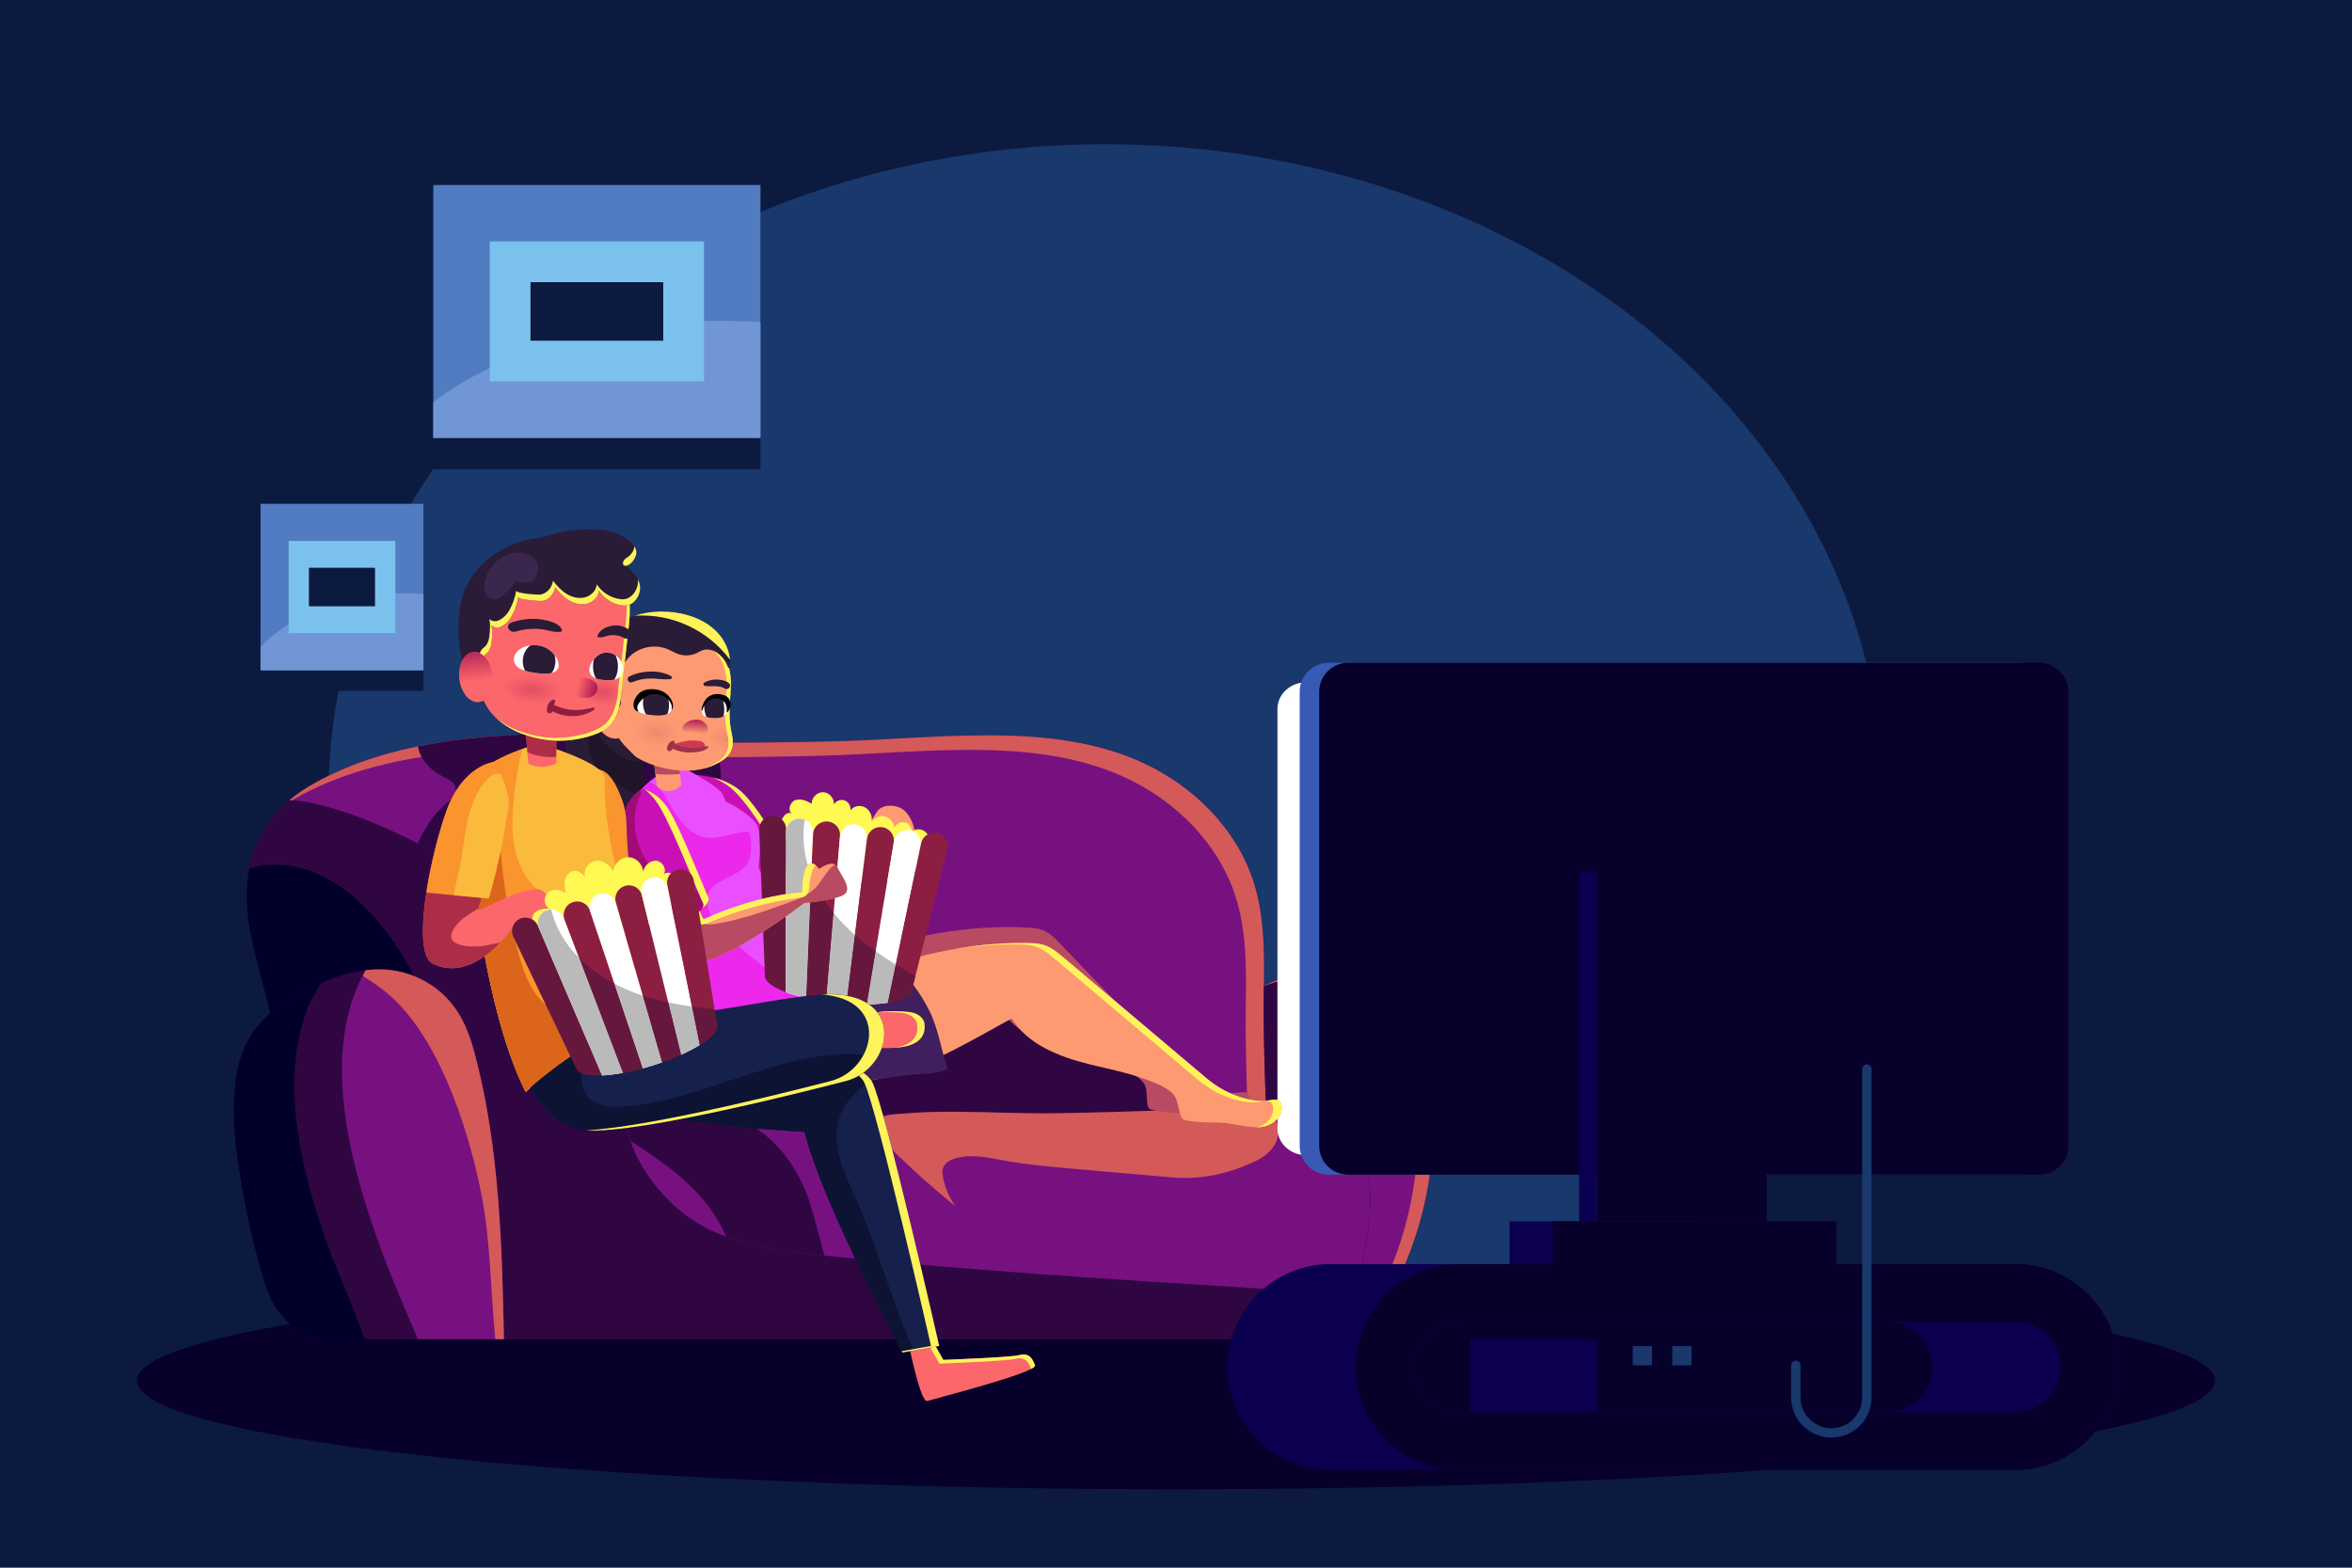 <?xml version="1.0" encoding="utf-8"?>
<!-- Generator: Adobe Illustrator 27.5.0, SVG Export Plug-In . SVG Version: 6.00 Build 0)  -->
<svg version="1.1" xmlns="http://www.w3.org/2000/svg" xmlns:xlink="http://www.w3.org/1999/xlink" x="0px" y="0px"
	 viewBox="0 0 750 500" style="enable-background:new 0 0 750 500;" xml:space="preserve">
<g id="BACKGROUND">
	<g>
		<rect style="fill:#0C1A40;" width="750" height="500"/>
		<g>
			<ellipse style="fill:#19386B;" cx="352.538" cy="253.774" rx="247.784" ry="207.774"/>
			<ellipse style="fill:#06002B;" cx="375" cy="440.382" rx="331.357" ry="34.618"/>
		</g>
	</g>
</g>
<g id="OBJECTS">
	<g>
		<g>
			<path style="fill:#2F0642;" d="M79.581,296.033c1.719,9.881,5.007,19.468,7.064,29.339c2.504,11.901,4.994,23.803,7.484,35.704
				c0.447,2.14,0.893,4.269,1.353,6.409c1.746,8.265,3.546,16.531,5.616,24.742c0.095,0.229,0.176,0.459,0.271,0.677
				c2.869,7.206,6.293,14.249,10.258,21.106c2.49,4.291,3.451,8.833,5.44,13.113h287.483c3.18-18.256,1.38-36.992,0.176-55.478
				c-0.406-6.224-0.744-12.458-1.001-18.682c-0.433-9.718-0.677-19.446-0.758-29.164c-0.108-14.38,1.232-29.437-3.546-43.467
				c-4.29-12.578-13.533-24.054-26.173-32.199c-30.301-19.512-70.751-12.567-106.505-11.716
				c-11.584,0.284-23.128,0.469-34.712,0.469c-10.786,0-21.558-1.834-32.385-2.347c-33.576-1.562-72.727-0.48-100.916,16.149
				C80.312,261.563,76.59,278.738,79.581,296.033z"/>
			<path style="fill:#00002B;" d="M153.846,405.385c-3.421-27.884-6.59-56.444-16.13-81.469
				c-9.539-25.025-26.929-46.318-47.369-47.979c-3.638-0.296-7.398-0.089-10.898,1.135c-0.375,1.966-0.61,3.967-0.719,5.993
				c-0.043,1.148-0.066,2.302-0.065,3.463c0.046,3.139,0.367,6.319,0.917,9.505c1.719,9.881,5.007,19.468,7.064,29.339
				c2.504,11.901,4.994,23.803,7.484,35.704c0.447,2.14,0.893,4.269,1.353,6.409c1.746,8.265,3.546,16.531,5.616,24.742
				c0.095,0.229,0.176,0.458,0.271,0.677c2.869,7.206,6.293,14.249,10.258,21.106c2.49,4.291,3.451,8.833,5.44,13.113h39.402
				C155.639,419.862,154.733,412.615,153.846,405.385z"/>
			<path style="fill:#781180;" d="M403.725,352.963c-0.433-9.718-0.677-19.446-0.758-29.164c-0.108-14.38,1.232-29.437-3.546-43.467
				c-4.29-12.578-13.533-24.054-26.173-32.199c-30.301-19.512-70.751-12.567-106.505-11.716
				c-11.584,0.284-23.128,0.469-34.712,0.469c-10.786,0-21.558-1.834-32.385-2.347c-33.576-1.562-72.727-0.48-100.916,16.149
				c-2.384,1.408-4.518,2.923-6.427,4.529c2.216,0.133,4.215,0.278,5.68,0.574c9.827,1.982,19.221,5.6,27.964,9.663
				c33.481,15.56,63.804,38.64,74.552,68.584c5.428,15.122,5.797,31.664,15.372,45.382c13.541,19.4,41.857,28.32,68.406,34.396
				c23.714,5.427,48.084,9.771,72.731,9.537c16.704-0.159,33.626-2.569,48.932-7.823c1.05-14.545-0.262-29.293-1.213-43.884
				C404.321,365.421,403.982,359.187,403.725,352.963z"/>
			<path style="fill:#2F0642;" d="M300.813,313.692c2.378-0.076,4.787-0.149,7.104,0.391c1.828,0.426,3.545,1.221,5.247,2.012
				c3.934,1.827,7.868,3.653,11.803,5.48c13.395,6.219,26.817,12.453,39.502,20.014c9.21,5.49,18.176,11.745,28.461,14.774
				c-0.387,2.189-2.396,3.668-4.285,4.842c-18.703,11.628-41.196,16.406-63.205,15.627s-43.589-6.897-63.771-15.713
				c-1.624-0.71-3.296-1.477-4.45-2.823c-1.031-1.203-1.55-2.765-1.834-4.323c-1.488-8.161,2.893-16.236,8.03-22.75
				c4.311-5.466,9.397-11.045,15.144-15.042C284.175,312.274,294.045,313.908,300.813,313.692z"/>
			<path style="fill:#D45959;" d="M404.727,371.645c-0.406-6.224-0.744-12.458-1.001-18.682c-0.433-9.718-0.677-19.446-0.758-29.164
				c-0.108-14.38,1.232-29.437-3.546-43.467c-4.29-12.578-13.533-24.054-26.173-32.199c-30.301-19.512-70.751-12.567-106.505-11.716
				c-11.584,0.284-23.128,0.469-34.712,0.469c-10.786,0-21.558-1.834-32.385-2.347c-33.576-1.562-72.727-0.48-100.916,16.149
				c-2.384,1.408-4.518,2.923-6.427,4.529c0.267,0.016,0.519,0.034,0.78,0.05c28.182-16.576,67.282-17.654,100.82-16.094
				c10.827,0.513,21.599,2.348,32.385,2.348c11.584,0,23.128-0.186,34.712-0.47c35.754-0.852,76.205-7.796,106.505,11.716
				c12.64,8.145,21.883,19.621,26.173,32.199c4.777,14.03,3.437,29.087,3.546,43.467c0.081,9.718,0.325,19.446,0.758,29.164
				c0.257,6.224,0.595,12.458,1.001,18.682c0.889,13.636,2.066,27.406,1.364,41.022c1.885-0.551,3.751-1.139,5.592-1.771
				C406.989,400.984,405.677,386.237,404.727,371.645z"/>
			<path style="fill:#2F0642;" d="M221.814,270.074c5.226-3.769,7.2-10.612,7.853-17.022c0.493-4.841,0.396-9.906-1.621-14.334
				c-0.309-0.678-0.665-1.329-1.048-1.963c-9.105-0.417-18.209-1.782-27.351-2.215c-21.294-0.99-44.827-0.911-66.387,3.516
				c0.051,0.313,0.117,0.627,0.202,0.944c1.018,3.831,4.133,6.834,7.669,8.627c1.651,0.837,3.626,1.693,4.078,3.488
				c0.58,2.305-1.721,4.191-3.528,5.734c-3.781,3.229-6.375,7.603-8.449,12.143c13.119,6.635,25.547,14.453,36.244,23.418
				c4.488-2.753,8.507-6.258,11.734-10.427c1.72-2.222,3.267-4.709,3.641-7.494c8.296,0.09,16.615,0.18,24.866-0.694
				C213.961,273.345,218.352,272.571,221.814,270.074z"/>
		</g>
		<g>
			<path style="fill:#2F0642;" d="M440.748,417.177c-0.189,0.295-0.386,0.59-0.583,0.876c-0.015,0.029-0.038,0.057-0.061,0.086
				c-0.121,0.181-0.25,0.362-0.386,0.533c-0.008,0.029-0.03,0.048-0.053,0.076c-0.129,0.19-0.273,0.371-0.416,0.552
				c-0.053,0.076-0.113,0.143-0.174,0.209c-0.167,0.219-0.341,0.428-0.515,0.628c-0.008,0.009-0.015,0.019-0.023,0.019
				c-0.144,0.181-0.295,0.352-0.454,0.514c-0.166,0.19-0.341,0.381-0.522,0.552c-0.053,0.067-0.113,0.124-0.174,0.181
				c-0.045,0.048-0.091,0.095-0.144,0.143c-0.227,0.228-0.469,0.457-0.711,0.666c-0.023,0.019-0.038,0.038-0.061,0.057
				c-0.023,0.019-0.045,0.038-0.068,0.057c-0.045,0.047-0.091,0.086-0.144,0.124c-0.083,0.076-0.166,0.152-0.257,0.219
				c-0.091,0.086-0.189,0.162-0.288,0.238c-0.023,0.028-0.045,0.047-0.068,0.067c-0.03,0.019-0.06,0.048-0.091,0.067
				c-0.098,0.086-0.197,0.162-0.295,0.228c-0.235,0.181-0.469,0.362-0.712,0.523c-0.06,0.048-0.113,0.086-0.174,0.114
				c-0.235,0.171-0.462,0.324-0.704,0.457c-0.015,0.019-0.03,0.029-0.053,0.038c-0.129,0.086-0.257,0.162-0.379,0.228
				c-0.053,0.038-0.106,0.067-0.159,0.095v0.009c-0.136,0.076-0.265,0.143-0.394,0.209c-0.098,0.067-0.197,0.114-0.303,0.162
				c-0.068,0.048-0.136,0.076-0.204,0.105c-0.038,0.029-0.076,0.048-0.113,0.057c-0.242,0.124-0.484,0.238-0.727,0.343
				c-0.076,0.038-0.151,0.076-0.227,0.105c-0.167,0.076-0.341,0.143-0.515,0.209c-0.257,0.105-0.515,0.2-0.772,0.285
				c-0.136,0.048-0.288,0.095-0.431,0.133c-0.159,0.057-0.318,0.105-0.477,0.152c-0.015,0-0.023,0.009-0.038,0.009
				c-0.136,0.038-0.265,0.067-0.401,0.105c-0.015,0-0.03,0-0.045,0.009c-0.318,0.076-0.643,0.152-0.969,0.209
				c-1.022,0.2-2.059,0.295-3.103,0.295h-19.808c3.179-18.253,1.377-36.992,0.174-55.473c-0.409-6.224-0.742-12.457-0.999-18.681
				c-0.439-9.726-0.681-19.452-0.757-29.169c-0.023-3.064,0.015-6.157,0.045-9.269c0.008-0.029,0.008-0.067,0.008-0.105
				c6.683-3.169,13.647-5.339,20.762-5.253c0.31,0.004,0.621,0.033,0.932,0.047c0.002-0.003,0.004-0.006,0.007-0.009
				c0.116,0.005,0.233,0.021,0.349,0.027c0.503,0.028,1.005,0.063,1.508,0.116c0.208,0.022,0.415,0.052,0.623,0.079
				c0.5,0.064,1,0.13,1.498,0.219c0.184,0.033,0.367,0.077,0.551,0.113c0.514,0.102,1.028,0.203,1.538,0.333
				c0.676,0.17,1.349,0.362,2.016,0.579c0.295,0.095,0.59,0.2,0.878,0.305c0.295,0.105,0.583,0.219,0.87,0.333
				c0.273,0.105,0.545,0.219,0.817,0.333c0.023,0.009,0.045,0.019,0.076,0.029c0.272,0.124,0.553,0.247,0.825,0.381
				c0.28,0.133,0.56,0.266,0.84,0.409c0.56,0.285,1.113,0.59,1.658,0.914c0.295,0.171,0.583,0.352,0.87,0.533
				c0.515,0.333,1.022,0.676,1.514,1.047c0.265,0.19,0.515,0.381,0.772,0.581c0.25,0.2,0.5,0.4,0.749,0.609
				c0.681,0.571,1.34,1.18,1.968,1.818c0.22,0.219,0.439,0.447,0.651,0.685c0.023,0.019,0.053,0.048,0.076,0.076
				c0.227,0.238,0.447,0.495,0.666,0.752c0.227,0.257,0.447,0.523,0.666,0.799c0.167,0.209,0.333,0.419,0.492,0.638
				c0.348,0.447,0.681,0.914,0.992,1.389c0.136,0.2,0.272,0.4,0.401,0.609c0.379,0.59,0.734,1.19,1.075,1.818
				c2.271,4.178,3.686,8.993,4.905,13.818C460.76,363.112,454.924,394.708,440.748,417.177z"/>
			<path style="fill:#781180;" d="M454.569,338.548c-1.217-4.825-2.633-9.636-4.907-13.814
				c-5.438-9.992-15.291-15.107-24.939-15.524c-1.445,1.809-2.73,4.05-3.841,6.854c-4.355,10.997-5.561,24.041-5.71,36.43
				c-0.261,21.654,4.134,43.246,8.522,64.33c0.719,3.454,1.515,7.084,3.509,9.698c0.082,0.107,0.172,0.201,0.257,0.303
				c5.202-0.98,9.966-4.392,13.283-9.647C454.925,394.712,460.764,363.108,454.569,338.548z"/>
			<path style="fill:#D45959;" d="M440.748,417.177c-0.189,0.295-0.386,0.59-0.583,0.876c-0.015,0.029-0.038,0.057-0.061,0.086
				c-0.121,0.181-0.25,0.362-0.386,0.533c-0.008,0.029-0.03,0.048-0.053,0.076c-0.129,0.19-0.273,0.371-0.416,0.552
				c-0.053,0.076-0.113,0.143-0.174,0.209c-0.167,0.219-0.333,0.428-0.515,0.628c-0.008,0.009-0.015,0.019-0.023,0.019
				c-0.144,0.181-0.295,0.352-0.454,0.514c-0.166,0.19-0.341,0.381-0.522,0.552c-0.053,0.067-0.113,0.124-0.174,0.181
				c-0.045,0.048-0.091,0.095-0.144,0.143c-0.03,0.028-0.053,0.057-0.083,0.086c-0.174,0.171-0.356,0.343-0.537,0.504
				c-0.03,0.029-0.06,0.057-0.091,0.076c-0.023,0.019-0.038,0.038-0.061,0.057c-0.023,0.019-0.045,0.038-0.068,0.057
				c-0.045,0.047-0.091,0.086-0.144,0.124c-0.083,0.086-0.174,0.152-0.257,0.219c-0.091,0.086-0.189,0.162-0.288,0.238
				c-0.053,0.047-0.106,0.095-0.159,0.133c-0.098,0.086-0.197,0.162-0.295,0.228c-0.189,0.143-0.378,0.286-0.568,0.428
				c-0.045,0.029-0.098,0.067-0.144,0.095c-0.06,0.048-0.113,0.086-0.174,0.114c-0.235,0.171-0.462,0.324-0.704,0.457
				c-0.015,0.019-0.03,0.029-0.053,0.038c-0.121,0.086-0.25,0.162-0.379,0.228c-0.053,0.038-0.106,0.067-0.159,0.095
				c-0.129,0.076-0.257,0.152-0.394,0.219c-0.098,0.067-0.197,0.114-0.303,0.162c-0.068,0.048-0.136,0.076-0.204,0.105
				c-0.038,0.029-0.076,0.048-0.113,0.057c-0.242,0.124-0.484,0.238-0.727,0.343c-0.076,0.038-0.151,0.076-0.227,0.105
				c-0.167,0.076-0.341,0.143-0.515,0.209c-0.083,0.038-0.174,0.076-0.265,0.095c-0.167,0.076-0.333,0.133-0.507,0.19
				c-0.136,0.048-0.288,0.095-0.431,0.133c-0.159,0.057-0.318,0.105-0.477,0.152c-0.015,0-0.023,0.009-0.038,0.009
				c0.015-0.009,0.023-0.019,0.038-0.029c2.642-1.685,5.003-4.083,6.895-7.071c14.184-22.469,20.02-54.074,13.828-78.637
				c-1.219-4.825-2.634-9.631-4.912-13.809c-4.837-8.889-13.162-13.932-21.738-15.236c-1.377-0.209-2.763-0.314-4.14-0.333
				c-5.382-0.057-10.68,1.171-15.834,3.141c0.008-0.029,0.008-0.067,0.008-0.105c6.683-3.169,13.647-5.339,20.762-5.253
				c0.31,0.004,0.621,0.033,0.932,0.047c0.002-0.003,0.004-0.006,0.007-0.009c0.116,0.005,0.233,0.021,0.349,0.027
				c0.503,0.028,1.005,0.063,1.508,0.116c0.208,0.022,0.415,0.052,0.623,0.079c0.5,0.064,1,0.13,1.498,0.219
				c0.184,0.033,0.367,0.077,0.551,0.113c0.514,0.102,1.028,0.203,1.538,0.333c0.676,0.17,1.349,0.362,2.016,0.579
				c0.295,0.095,0.59,0.2,0.878,0.305c0.295,0.105,0.583,0.219,0.87,0.333c0.273,0.105,0.545,0.219,0.817,0.333
				c0.023,0.009,0.045,0.019,0.076,0.029c0.272,0.124,0.553,0.247,0.825,0.381c0.28,0.133,0.56,0.266,0.84,0.409
				c0.56,0.285,1.113,0.59,1.658,0.914c0.295,0.171,0.583,0.352,0.87,0.533c0.515,0.333,1.022,0.676,1.514,1.047
				c0.265,0.19,0.515,0.381,0.772,0.581c0.25,0.2,0.5,0.4,0.749,0.609c0.681,0.571,1.34,1.18,1.968,1.818
				c0.22,0.219,0.439,0.447,0.651,0.685c0.023,0.019,0.053,0.048,0.076,0.076c0.227,0.238,0.447,0.495,0.666,0.752
				c0.227,0.257,0.447,0.523,0.666,0.799c0.167,0.209,0.333,0.419,0.492,0.638c0.348,0.447,0.681,0.914,0.992,1.389
				c0.136,0.2,0.272,0.4,0.401,0.609c0.379,0.59,0.734,1.19,1.075,1.818c2.271,4.178,3.686,8.993,4.905,13.818
				C460.76,363.112,454.924,394.708,440.748,417.177z"/>
		</g>
		<path style="fill:#2F0642;" d="M94.441,370.63c0,6.846,3.979,15.024,6.658,21.597c0.095,0.229,0.176,0.459,0.271,0.677
			c2.869,7.206,6.293,14.249,10.258,21.106c2.49,4.291,3.451,8.833,5.44,13.113h311.423c0.419-1.223,0.798-2.446,1.137-3.68
			c2.49-8.975,4.655-18.267,6.036-27.395c1.286-8.495,2.855-20.713-2.043-28.574c-5.4-8.648-18.202-12.196-29.854-14.5
			c-0.013,0-0.027,0-0.041-0.011c-49.274-9.685-100.943-10.296-151.367-8.222c-38.65,1.594-76.814,7.512-114.828,13.419
			c-9.419,1.463-18.852,2.926-28.176,4.782c-4.804,0.961-11.368,1.354-13.871,4.542C94.819,368.315,94.441,369.352,94.441,370.63z"
			/>
		<g>
			<path style="fill:#2F0642;" d="M429.625,423.445c-0.341,1.228-0.722,2.458-1.141,3.682H117.061
				c-1.989-4.285-2.938-8.826-5.429-13.121c-3.972-6.848-7.401-13.9-10.265-21.099c-2.662-6.69-6.926-15.195-6.933-22.28
				c-0.006-6.17,8.851-6.47,14.924-7.683c9.317-1.861,18.748-3.323,28.17-4.786c38.012-5.904,76.174-11.823,114.834-13.413
				c50.438-2.074,102.117-1.467,151.398,8.234c11.664,2.296,24.462,5.845,29.86,14.497c4.901,7.855,3.331,20.079,2.045,28.569
				C434.282,405.176,432.115,414.466,429.625,423.445z"/>
			<path style="fill:#781180;" d="M433.62,367.475c-5.398-8.652-18.196-12.201-29.86-14.497
				c-49.281-9.701-100.96-10.308-151.398-8.234c-17.781,0.731-35.457,2.385-53.061,4.525c-1.203,10.004,2.859,20.821,10.948,30.338
				c5.184,6.1,11.81,11.107,19.186,13.997c11.179,4.38,23.722,5.835,36.05,7.097c44.158,4.521,88.558,7.286,132.938,10.051
				c11.275,0.702,22.707,1.34,34.072,1.498c1.264-5.393,2.356-10.826,3.171-16.205C436.951,387.555,438.521,375.331,433.62,367.475z
				"/>
			<path style="fill:#2F0642;" d="M362.134,359.706c-10.636-0.457-21.272-0.914-31.909-1.371
				c-7.356-0.316-14.712-0.632-22.068-0.948c-16.365-0.703-32.949-1.444-48.578-6.346c-2.639-0.828-5.654-2.242-6.076-4.976
				c-0.428-2.775,2.124-5.069,4.582-6.427c6.096-3.37,13.12-4.635,20.046-5.372c11.869-1.263,23.837-1.12,35.772-0.975
				c16.61,0.201,33.458,0.436,49.415,5.052c6.258,1.811,12.281,8.144,13.336,14.906
				C377.811,360.659,366.928,359.912,362.134,359.706z"/>
			<path style="fill:#D45959;" d="M304.991,354.577c-5.71-0.029-11.392,0.1-16.994,0.593c-3.275,0.288-7.788-0.033-7.931,3.913
				c-0.116,3.175,3.556,6.782,5.626,8.8c6.076,5.925,12.427,11.566,19.027,16.901c-2.025-2.785-3.417-6.028-4.043-9.414
				c-0.174-0.941-0.286-1.931,0.017-2.839c0.525-1.573,2.151-2.499,3.731-3.002c5.105-1.626,10.613-0.326,15.885,0.633
				c7.29,1.325,14.684,1.973,22.065,2.619c10.423,0.912,20.846,1.825,31.27,2.737c8.996,0.787,17.433-0.976,25.771-4.725
				c2.834-1.274,5.573-3.081,7.115-5.779c1.542-2.698,1.574-6.43-0.576-8.674c-3.563-3.718-9.603-2.352-14.113-2.113
				c-4.998,0.265-9.952-0.605-15.073-0.375c-13.521,0.608-27.051,1.01-40.585,1.206C325.908,355.208,315.404,354.63,304.991,354.577
				z"/>
			<path style="fill:#2F0642;" d="M258.392,384.055c-1.317-4.483-3.576-9.183-6.469-13.386c-2.502-3.634-5.48-6.895-8.734-9.321
				c-6.571-4.898-13.136-9.806-19.743-14.657c-8.065,0.732-16.113,1.6-24.145,2.577c-0.574,4.771,0.063,9.726,1.75,14.638
				c12.41,7.946,24.442,16.568,30.508,30.424c0.011,0.025,0.021,0.051,0.032,0.077c9.826,3.48,20.6,4.896,31.297,6.024
				C260.897,392.834,258.802,385.452,258.392,384.055z"/>
		</g>
		<g>
			<path style="fill:#2F0642;" d="M75.175,344.19c1.731-12.841,8.454-20.325,17.461-25.592c9.016-5.272,18.669-9.543,28.612-9.428
				c9.942,0.114,20.264,5.247,25.88,15.564c2.273,4.177,3.69,8.989,4.907,13.814c7.178,28.46,8.066,58.661,8.658,88.579h-55.897
				c-9.064,0-17.138-7.095-20.35-17.751c-2.489-8.258-4.691-16.634-6.269-25.235C75.783,371.094,73.362,357.649,75.175,344.19z"/>
			<path style="fill:#00002B;" d="M116.252,427.126c-3.817-11.175-8.876-21.692-12.76-32.858
				c-7.021-20.184-13.355-45.935-7.09-67.694c0.482-1.674,1.039-3.325,1.676-4.948c1.077-2.744,2.755-5.35,4.187-8.019
				c-3.277,1.449-6.492,3.156-9.629,4.991c-9.007,5.267-15.73,12.751-17.461,25.592c-1.814,13.459,0.608,26.904,3.001,39.95
				c1.578,8.601,3.78,16.978,6.269,25.235c3.212,10.657,11.286,17.751,20.35,17.751H116.252z"/>
			<path style="fill:#781180;" d="M152.034,338.548c-1.217-4.825-2.633-9.636-4.907-13.814
				c-5.615-10.317-15.937-15.45-25.879-15.564c-1.555-0.018-3.102,0.083-4.642,0.266c-4.305,7.487-6.547,15.918-7.28,24.836
				c-2.431,29.581,11.697,64.514,21.887,88.084c0.648,1.499,1.336,3.115,2.068,4.77h27.411
				C160.101,397.209,159.212,367.008,152.034,338.548z"/>
			<path style="fill:#D45959;" d="M147.127,324.734c-5.615-10.317-15.937-15.45-25.879-15.564c-1.555-0.018-3.102,0.083-4.642,0.266
				c-0.335,0.583-0.654,1.174-0.964,1.769c2.428,1.573,4.793,3.135,7.09,4.963c16.263,12.945,26.144,41.642,30.689,64.253
				c3.055,15.2,2.975,31.231,4.526,46.705h2.746c-0.592-29.917-1.48-60.118-8.658-88.579
				C150.817,333.723,149.401,328.911,147.127,324.734z"/>
		</g>
	</g>
	<g>
		<g>
			<g>
				<path style="fill:#FFFFFF;" d="M636.987,217.595H416.574c-5.096,0-9.227,3.817-9.227,8.525v133.798
					c0,4.708,4.131,8.525,9.227,8.525h220.413c5.096,0,9.227-3.817,9.227-8.525V226.12
					C646.214,221.412,642.083,217.595,636.987,217.595z"/>
				<path style="fill:#385AB5;" d="M644.086,211.384H423.673c-5.096,0-9.227,4.131-9.227,9.227v144.817
					c0,5.096,4.131,9.227,9.227,9.227h220.413c5.096,0,9.227-4.131,9.227-9.227V220.611
					C653.314,215.515,649.183,211.384,644.086,211.384z"/>
				<path style="fill:#06002B;" d="M650.299,211.384H429.886c-5.096,0-9.227,4.131-9.227,9.227v144.817
					c0,5.096,4.131,9.227,9.227,9.227h220.413c5.096,0,9.227-4.131,9.227-9.227V220.611
					C659.526,215.515,655.395,211.384,650.299,211.384z"/>
			</g>
			<g>
				<rect x="503.561" y="277.937" style="fill:#0B004F;" width="5.768" height="111.609"/>
				<rect x="509.329" y="277.937" style="fill:#06002B;" width="53.982" height="111.609"/>
			</g>
			<g>
				<rect x="481.376" y="389.546" style="fill:#0B004F;" width="104.119" height="13.628"/>
				<rect x="495.124" y="389.546" style="fill:#06002B;" width="90.372" height="13.628"/>
			</g>
		</g>
		<g>
			<path style="fill:#0B004F;" d="M642.651,403.173h-3.717h-3.717h-3.717h-3.717h-3.717h-3.717h-3.717h-3.717h-3.717h-3.717h-3.717
				h-136.65h-3.717h-3.717h-3.717h-3.717h-3.717h-3.717h-3.717h-3.717h-3.717h-3.717h-3.717c-18.119,0-32.807,14.688-32.807,32.807
				v0c0,18.119,14.688,32.807,32.807,32.807h3.717h3.717h3.717h3.717h3.717h3.717h3.717h3.717h3.717h3.717h3.717h136.65h3.717h3.717
				h3.717h3.717h3.717h3.717h3.717h3.717h3.717h3.717h3.717c18.119,0,32.807-14.688,32.807-32.807v0
				C675.458,417.862,660.769,403.173,642.651,403.173z M465.111,450.389c-7.944,0-14.409-6.463-14.409-14.409
				s6.464-14.409,14.409-14.409h136.65c7.945,0,14.408,6.463,14.408,14.409s-6.463,14.409-14.408,14.409H465.111z"/>
			<path style="fill:#06002B;" d="M642.651,403.173h-177.54c-18.119,0-32.807,14.688-32.807,32.807l0,0
				c0,18.119,14.688,32.807,32.807,32.807h177.54c18.119,0,32.807-14.688,32.807-32.807l0,0
				C675.458,417.862,660.769,403.173,642.651,403.173z M642.651,450.389h-177.54c-7.944,0-14.409-6.463-14.409-14.409
				c0-7.945,6.464-14.409,14.409-14.409h177.54c7.945,0,14.408,6.463,14.408,14.409
				C657.059,443.926,650.596,450.389,642.651,450.389z"/>
			<rect x="468.646" y="427.122" style="fill:#0B004F;" width="40.683" height="23.267"/>
			<rect x="520.646" y="429.333" style="fill:#19386B;" width="6.134" height="6.134"/>
			<rect x="533.253" y="429.333" style="fill:#19386B;" width="6.134" height="6.134"/>
		</g>
		<g>
			<path style="fill:#19386B;" d="M583.979,458.5c-7.077,0-12.834-5.757-12.834-12.833v-10.199c0-0.828,0.672-1.5,1.5-1.5
				c0.828,0,1.5,0.672,1.5,1.5v10.199c0,5.422,4.411,9.833,9.834,9.833c5.422,0,9.833-4.411,9.833-9.833V341
				c0-0.828,0.672-1.5,1.5-1.5c0.828,0,1.5,0.672,1.5,1.5v104.667C596.813,452.743,591.056,458.5,583.979,458.5z"/>
		</g>
	</g>
	<g>
		<g>
			<rect x="138.167" y="69.001" style="fill:#0C1A40;" width="104.329" height="80.667"/>
			<g>
				<rect x="138.167" y="59" style="fill:#517CC2;" width="104.329" height="80.667"/>
				<path style="fill:#7096D6;" d="M242.496,102.727c-4.168-0.257-8.404-0.393-12.698-0.393c-37.847,0-71.314,10.248-91.631,25.944
					v11.389h104.329V102.727z"/>
				
					<rect x="167.998" y="65.169" transform="matrix(-1.836970e-16 1 -1 -1.836970e-16 289.665 -90.998)" style="fill:#7BC1ED;" width="44.667" height="68.328"/>
				
					<rect x="180.998" y="78.169" transform="matrix(-1.836970e-16 1 -1 -1.836970e-16 289.665 -90.998)" style="fill:#0C1A40;" width="18.667" height="42.328"/>
			</g>
		</g>
		<g>
			<rect x="83.077" y="167.265" style="fill:#0C1A40;" width="51.945" height="53.086"/>
			<g>
				<rect x="83.077" y="160.684" style="fill:#517CC2;" width="51.945" height="53.086"/>
				<path style="fill:#7096D6;" d="M135.023,189.46c-2.076-0.169-4.184-0.259-6.322-0.259c-18.844,0-35.507,6.744-45.623,17.074
					v7.495h51.945V189.46z"/>
				
					<rect x="94.353" y="170.216" transform="matrix(-1.836970e-16 1 -1 -1.836970e-16 296.276 78.177)" style="fill:#7BC1ED;" width="29.395" height="34.021"/>
				
					<rect x="102.908" y="176.689" transform="matrix(-1.836970e-16 1 -1 -1.836970e-16 296.276 78.176)" style="fill:#0C1A40;" width="12.284" height="21.075"/>
			</g>
		</g>
	</g>
	<g>
		<path style="fill:#FD9A71;" d="M279.601,258.94c-1.774,2.791-3.549,5.583-5.323,8.374c4.037,2.338,8.601,3.573,13.107,4.784
			c1.028,0.276,2.208,0.53,3.088-0.069c0.622-0.423,0.927-1.176,1.115-1.904c0.947-3.662-0.328-9.065-3.267-11.647
			C286.077,256.507,281.293,256.279,279.601,258.94z"/>
		<path style="fill:#FFF954;" d="M252.611,259.52c-1.582-0.949-0.744-3.695,0.994-4.311c1.739-0.616,3.643,0.197,5.231,1.136
			c-0.073-1.941,1.726-3.744,3.667-3.675c1.941,0.069,3.608,1.995,3.397,3.926c0.641-1.177,2.194-1.763,3.453-1.303
			s2.068,1.909,1.799,3.223c0.994-1.488,3.23-1.869,4.775-0.965s2.318,2.858,2.028,4.624c0.855-1.43,2.703-2.184,4.315-1.761
			c1.612,0.424,2.85,1.989,2.891,3.655c0.502-1.281,2.005-2.08,3.348-1.781s2.364,1.661,2.274,3.034
			c1.061-1.14,3.037-1.044,4.239-0.053c1.202,0.99,1.705,2.633,1.685,4.19c-0.041,3.124-1.957,6.006-4.474,7.855
			c-2.518,1.849-5.58,2.799-8.633,3.46c-3.49,0.755-7.144,1.17-10.615,0.332c-6.321-1.525-10.943-6.85-16.71-9.854
			c-1.576-0.821-3.263-1.483-4.623-2.626c-1.297-1.091-2.757-3.72-2.812-5.469C248.792,261.673,250.587,258.304,252.611,259.52z"/>
		<g>
			<path style="fill:#B84B61;" d="M365.16,346.262c-0.295-0.685-0.78-1.351-1.593-2.058c-2.058-1.79-4.864-2.996-7.41-4.063
				c-5.136-2.153-10.683-3.459-16.072-5.063c-9.074-2.702-18.404-6.884-22.048-15.441c-12.603,5.91-25.681,12.635-38.912,16.275
				c-9.497,2.612-19.516,3.318-28.05,0.257c-6.938-2.489-12.799-7.742-15.151-14.774c-2.254-6.739,2.88-11.092,7.022-16.42
				c3.812-4.903,8.601-8.15,13.89-3.913c2.574,2.062,4.449,5.455,7.962,5.59c1.421,0.054,2.878-0.466,4.292-0.964
				c19.546-6.881,38.936-10.887,58.546-9.847c1.687,0.09,3.388,0.233,4.901,0.819c2.159,0.836,3.778,2.507,5.342,4.139
				c12.751,13.315,25.502,26.631,38.253,39.946c2.724,2.844,6.12,5.123,9.918,6.518c1.96,0.72,4.078,1.272,6.254,1.381
				c2.958,0.148,7.024-1.885,5.876,2.832c-0.887,3.642-5.654,5.677-8.816,5.467c-4.604-0.305-8.563-1.925-13.273-2.01
				c-2.781-0.051-5.524-0.33-8.193-0.835c-0.566-0.107-1.159-0.241-1.529-0.648c-0.334-0.368-0.431-0.901-0.503-1.415
				C365.513,349.509,365.836,347.833,365.16,346.262z"/>
			<path style="fill:#271745;" d="M269.089,305.688c-1.414,0.498-2.87,1.018-4.292,0.964c-3.513-0.135-5.388-3.528-7.962-5.59
				c-5.289-4.237-10.078-0.991-13.89,3.913c-4.142,5.328-9.276,9.681-7.022,16.42c2.352,7.032,8.213,12.285,15.151,14.774
				c8.534,3.061,18.553,2.355,28.05-0.257c5.255-1.445,10.484-3.381,15.671-5.556c-1.848-10.61-6.259-20.542-14.076-28.405
				C276.847,303.073,272.971,304.321,269.089,305.688z"/>
			<path style="fill:#FD9A71;" d="M374.657,349.744c-0.419-0.673-1.025-1.319-1.969-1.996c-2.387-1.713-5.418-2.818-8.164-3.793
				c-5.54-1.969-11.339-3.078-17.033-4.491c-9.588-2.379-19.701-6.225-24.897-14.628c-11.578,6.325-23.485,13.48-36.102,17.564
				c-9.056,2.931-18.979,3.981-28.09,1.225c-7.408-2.241-14.233-7.274-17.858-14.201c-3.474-6.639,0.891-11.154,4.087-16.607
				c2.94-5.018,7.16-8.42,13.228-4.379c2.953,1.966,5.445,5.283,8.993,5.296c1.436,0.005,2.803-0.564,4.132-1.108
				c18.368-7.533,37.096-12.195,56.954-11.836c1.708,0.031,3.44,0.115,5.064,0.647c2.316,0.759,4.241,2.368,6.103,3.941
				c15.188,12.83,30.376,25.66,45.564,38.49c3.244,2.741,7.061,4.895,11.122,6.153c2.096,0.649,4.32,1.127,6.522,1.16
				c2.994,0.045,6.706-2.121,6.404,2.619c-0.233,3.66-4.649,5.853-7.859,5.753c-4.674-0.145-8.936-1.623-13.676-1.545
				c-2.798,0.046-5.601-0.138-8.369-0.549c-0.587-0.087-1.206-0.2-1.65-0.593c-0.401-0.355-0.595-0.883-0.759-1.393
				C375.595,352.968,375.617,351.287,374.657,349.744z"/>
			<g>
				<path style="fill:#FFF35B;" d="M255.089,308.889c2.953,1.966,5.445,5.283,8.993,5.296c0.842,0.003,1.658-0.2,2.459-0.471
					c-3.383-0.199-5.816-3.369-8.681-5.277c-2.912-1.939-5.394-2.152-7.518-1.307C251.784,307.207,253.359,307.737,255.089,308.889z
					"/>
				<path style="fill:#FFF35B;" d="M402.312,351.181c-2.203-0.033-4.426-0.511-6.522-1.16c-4.061-1.259-7.878-3.413-11.122-6.153
					c-15.188-12.83-30.376-25.66-45.564-38.49c-1.862-1.573-3.787-3.182-6.103-3.941c-1.623-0.532-3.356-0.617-5.064-0.647
					c-7.96-0.144-15.737,0.531-23.384,1.862c6.754-1.027,13.613-1.537,20.614-1.41c1.708,0.031,3.44,0.116,5.064,0.647
					c2.316,0.759,4.241,2.368,6.103,3.941c15.188,12.83,30.376,25.66,45.564,38.49c3.244,2.741,7.061,4.895,11.123,6.153
					c2.096,0.65,4.32,1.127,6.522,1.16c2.994,0.045,6.706-2.121,6.404,2.619c-0.167,2.624-2.485,4.488-4.966,5.3
					c3.199,0.042,7.506-2.137,7.736-5.752C409.018,349.059,405.306,351.225,402.312,351.181z"/>
			</g>
			<path style="fill:#401F5E;" d="M285.266,307.415c-4.794,1.523-9.551,3.269-14.283,5.21c-1.328,0.545-2.696,1.114-4.132,1.108
				c-3.548-0.013-6.039-3.329-8.993-5.296c-6.069-4.041-10.288-0.639-13.228,4.379c-3.195,5.453-7.561,9.969-4.087,16.607
				c3.625,6.927,10.45,11.961,17.858,14.201c11.788,3.505,23.668-0.375,35.543-1.095c2.817-0.171,5.715-0.362,8.259-1.584
				c-2.155-6.205-2.91-12.633-5.833-18.534C293.595,316.809,289.773,311.74,285.266,307.415z"/>
			<g>
				<path style="fill:#FD9A71;" d="M246.368,272.851c0.358,0.119,9.899,11.769,9.899,11.769l-8.216,5.265l-9.077-14.159
					L246.368,272.851z"/>
				<path style="fill:#C910B7;" d="M222.106,247.188c0,0,9.662,0.181,15.391,6.382c5.73,6.202,12.545,17.844,11.364,19.974
					c-1.181,2.129-6.601,7.182-14.38,6.739C233.295,280.216,218.499,257.098,222.106,247.188z"/>
				<path style="fill:#FFF35B;" d="M237.497,253.57c-2.982-3.228-7.028-4.823-10.224-5.612c2.675,1.084,5.445,2.707,7.689,5.135
					c5.757,6.231,12.469,17.254,13.127,21.524c0.337-0.4,0.603-0.769,0.772-1.074C250.042,271.415,243.227,259.772,237.497,253.57z"
					/>
			</g>
			<g>
				<path style="fill:#2A1B36;" d="M186.639,198.102c-3.734,1.944-6.2,5.687-7.908,9.534c-1.807,4.072-2.959,8.593-2.211,12.985
					c0.502,2.948,1.829,5.683,2.691,8.546c1.308,4.343,1.529,9.009,0.638,13.457c-0.839,4.189-2.65,8.431-1.632,12.579
					c0.821,3.345,3.397,6.018,6.303,7.867c0.676,0.43,1.416,0.87,1.744,1.601c0.374,0.836,0.085,1.85-0.484,2.568
					c-0.569,0.718-1.374,1.203-2.161,1.672c2.262,0.87,4.831,0.706,7.122-0.084c2.291-0.79,4.337-2.167,6.218-3.694
					c4.663-3.785,8.692-9.186,8.399-15.184c-0.12-2.458-0.961-4.937-0.396-7.333c0.424-1.796,1.589-3.309,2.519-4.903
					c2.564-4.396,3.401-9.769,2.295-14.736c-1.371-6.159-5.497-11.359-7.404-17.374c-1.029-3.243-1.681-5.692-4.974-6.947
					C193.694,197.246,190.457,196.115,186.639,198.102z"/>
				<path style="fill:#201429;" d="M202.371,205.605c-1.002-3.159-1.666-5.555-4.741-6.838c-2.287-0.281-4.649,0.016-6.233,0.899
					c-4.376,2.44-7.208,7.867-8.42,12.583c-1.073,4.173-0.879,8.729,0.926,12.642c1.122,2.431,2.849,4.622,3.422,7.238
					c0.481,2.194,0.102,4.499,0.498,6.71c0.328,1.829,1.173,3.519,2.008,5.179c0.658,1.308,1.344,2.653,2.458,3.603
					c1.253,1.068,2.904,1.517,4.377,2.253c2.582,1.29,4.773,3.538,7.627,3.968c0.22,0.033,0.43,0.049,0.638,0.062
					c0.331-1.28,0.495-2.601,0.429-3.953c-0.12-2.458-0.961-4.937-0.396-7.333c0.424-1.796,1.589-3.309,2.519-4.903
					c2.564-4.396,3.401-9.769,2.295-14.736C208.404,216.82,204.279,211.619,202.371,205.605z"/>
				<g>
					<path style="fill:#FFF35B;" d="M178.089,211.469c1.897-4.276,4.638-8.435,8.787-10.595c4.242-2.209,7.84-0.951,11.955,0.617
						c1.207,0.46,2.09,1.066,2.779,1.799c-0.77-2.098-1.757-3.698-4.212-4.633c-3.703-1.411-6.941-2.543-10.758-0.555
						c-3.734,1.944-6.2,5.687-7.908,9.534c-1.2,2.703-2.096,5.605-2.354,8.535C176.835,214.565,177.415,212.988,178.089,211.469z"/>
				</g>
			</g>
			<path style="fill:#EA4FFF;" d="M241.886,275.958c0.558-4.443,0.965-10.74-0.744-13.201c-2.164-3.116-7.528-6.028-9.753-7.145
				c-0.295-0.7-0.581-1.397-0.854-2.086c-1.163-2.945-14.709-9.731-14.709-9.731s-15.338,6.831-14.647,16.276
				c0.801,10.963,4.112,22.228,7.998,32.44c5.91,15.532,17.299,28.281,27.029,41.579c0.736,1.007,1.536,2.063,2.698,2.515
				c1.133,0.44,2.409,0.224,3.582-0.094c6.359-1.722,11.692-6.204,15.649-11.471c3.957-5.268,6.697-11.329,9.405-17.335
				c0.307-0.681,0.618-1.456,0.342-2.151c-1.704-4.29-10.716-6.343-13.74-10.452c-2.031-2.76-3.863-5.699-5.72-8.576
				C247.144,284.547,241.609,278.175,241.886,275.958z"/>
			<g>
				<path style="fill:#FD9A71;" d="M207.988,238.423l1.453,12.392c0,0,3.709,3.579,7.774-0.329l-1.165-12.404L207.988,238.423z"/>
				<path style="fill:#B84B61;" d="M208.979,246.872c2.496,0.248,4.963,0.244,7.213,0.032c0.227-0.021,0.452-0.061,0.679-0.089
					l-0.821-8.732l-8.062,0.341L208.979,246.872z"/>
			</g>
			<g>
				<g>
					<path style="fill:#FD9A71;" d="M233.046,218.452c-0.008,0.857-0.051,1.714-0.111,2.56c-0.328,4.566-0.628,8.599,0.414,13.07
						c0.805,3.454,0.197,6.314-2.893,8.374c-3.509,2.339-7.718,3.469-11.923,3.369c-6.616-0.157-14.995-2.445-19.547-7.618
						c-8.548-9.714-4.249-28.426,7.178-34.025c4.359-2.136,9.486-2.467,14.149-1.212c4.128,1.111,8.897,3.346,11.033,7.245
						C232.712,212.707,233.073,215.581,233.046,218.452z"/>
					<g style="opacity:0.36;">
						
							<radialGradient id="SVGID_1_" cx="162.996" cy="227.078" r="7.029" gradientTransform="matrix(0.991 0.138 -0.089 0.641 68.163 65.699)" gradientUnits="userSpaceOnUse">
							<stop  offset="0" style="stop-color:#B02057"/>
							<stop  offset="1" style="stop-color:#B02054;stop-opacity:0"/>
						</radialGradient>
						<path style="opacity:0.4;fill:url(#SVGID_1_);" d="M216.808,234.244c-0.166,2.293-3.616,3.911-7.707,3.615
							c-4.091-0.296-7.273-2.394-7.107-4.686c0.166-2.293,3.616-3.911,7.707-3.616C213.792,229.853,216.974,231.951,216.808,234.244
							z"/>
						
							<radialGradient id="SVGID_00000008112300032363808200000009329269761066267067_" cx="222.018" cy="224.3" r="6.128" gradientTransform="matrix(0.997 0.072 -0.042 0.575 20.175 90.474)" gradientUnits="userSpaceOnUse">
							<stop  offset="0" style="stop-color:#B02057"/>
							<stop  offset="1" style="stop-color:#B02054;stop-opacity:0"/>
						</radialGradient>
						<path style="opacity:0.4;fill:url(#SVGID_00000008112300032363808200000009329269761066267067_);" d="M232.858,231.241
							c-3.937-0.182-7.2,1.404-7.361,3.631c-0.166,2.293,3.016,4.391,7.107,4.687c0.146,0.011,0.289,0.013,0.434,0.019
							c0.751-1.594,0.79-3.436,0.31-5.495C233.124,233.117,232.971,232.175,232.858,231.241z"/>
					</g>
					<path style="fill:#FFF35B;" d="M231.347,210.215c-2.136-3.899-6.905-6.134-11.033-7.245c-3.667-0.987-7.615-0.976-11.256,0.105
						c3.252-0.714,6.682-0.623,9.897,0.242c4.128,1.111,8.898,3.346,11.033,7.245c1.365,2.492,1.726,5.367,1.699,8.237
						c-0.008,0.857-0.051,1.714-0.111,2.56c-0.328,4.566-0.628,8.599,0.414,13.07c0.805,3.453,0.197,6.314-2.893,8.374
						c-1.673,1.115-3.508,1.947-5.423,2.51c2.406-0.535,4.717-1.481,6.782-2.857c3.089-2.06,3.698-4.921,2.893-8.374
						c-1.043-4.471-0.742-8.504-0.414-13.07c0.061-0.846,0.103-1.703,0.111-2.56C233.073,215.581,232.712,212.707,231.347,210.215z"
						/>
				</g>
				<g>
					<path style="fill:#2A1B36;" d="M232.35,217.814c-1.89-1.459-5.789-1.381-7.739-0.115c-0.472,0.306-0.379,0.993,0.21,1.079
						c1.991,0.293,4.523-0.34,6.306,0.819C232.302,220.361,233.447,218.66,232.35,217.814z"/>
					<path style="fill:#2A1B36;" d="M214.107,215.745c-3.687-2.28-9.615-1.889-13.401-0.016c-1.203,0.595-0.31,2.37,0.914,1.859
						c2.187-0.913,4.31-1.262,6.671-1.184c1.895,0.062,3.779,0.491,5.656,0.124C214.3,216.459,214.429,215.944,214.107,215.745z"/>
				</g>
				<g>
					<path style="fill:#FFFFFF;" d="M210.444,220.899c-1.765-0.527-3.88-0.202-5.35,0.822c-1.536,1.07-3.596,3.747-1.593,5.165
						c1.14,0.807,2.916,1.047,4.271,1.2c1.64,0.185,3.929,0.354,5.397-0.541c1.243-0.758,1.508-2.191,0.959-3.481
						C213.479,222.539,212.015,221.368,210.444,220.899z"/>
					<path style="fill:#2A1B36;" d="M212.809,227.722c0.433-1.04,0.625-2.303,0.483-3.642c-0.065-0.609-0.194-1.189-0.376-1.728
						c-0.699-0.672-1.565-1.182-2.472-1.452c-1.611-0.481-3.507-0.245-4.944,0.576c-0.385,1.007-0.551,2.208-0.417,3.477
						c0.113,1.067,0.426,2.042,0.872,2.863c0.628,0.126,1.258,0.207,1.817,0.27C209.286,228.257,211.345,228.403,212.809,227.722z"
						/>
					<path d="M214.134,226.264c0.203-0.76,0.03-1.55-0.346-2.194c-0.376-0.661-0.915-1.212-1.527-1.635
						c-1.22-0.873-2.724-1.16-4.178-1.026c-0.719,0.079-1.417,0.284-1.98,0.619c-0.288,0.162-0.529,0.328-0.779,0.534
						c-0.251,0.209-0.509,0.441-0.749,0.69c-0.491,0.49-0.922,1.055-1.19,1.635c-0.26,0.574-0.326,1.209,0.173,1.917l-0.116,0.163
						c-0.427-0.12-0.841-0.418-1.113-0.864c-0.259-0.448-0.359-0.994-0.32-1.491c0.066-1.013,0.5-1.878,1.029-2.636
						c0.278-0.373,0.59-0.722,0.965-1.028c0.375-0.311,0.834-0.566,1.284-0.736c0.916-0.334,1.842-0.433,2.738-0.415
						c0.898,0.014,1.78,0.169,2.623,0.462c0.851,0.312,1.613,0.796,2.255,1.396c0.635,0.607,1.147,1.342,1.45,2.154
						c0.322,0.808,0.349,1.76-0.032,2.525L214.134,226.264z"/>
					<path style="fill:#FFFFFF;" d="M229.234,222.139c-1.244-0.365-2.727,0.088-3.752,1.144c-1.07,1.104-2.495,3.74-1.077,4.916
						c0.808,0.669,2.057,0.767,3.01,0.813c1.154,0.055,2.763,0.051,3.787-0.887c0.867-0.793,1.041-2.145,0.645-3.305
						C231.38,223.449,230.342,222.464,229.234,222.139z"/>
					<path style="fill:#2A1B36;" d="M229.234,222.139c-1.244-0.365-2.727,0.088-3.752,1.144c-0.318,0.328-0.666,0.792-0.962,1.311
						c-0.008,0.427,0.008,0.867,0.056,1.317c0.107,1.009,0.348,1.943,0.682,2.744c0.7,0.255,1.497,0.324,2.158,0.356
						c0.983,0.047,2.292,0.045,3.293-0.534c0.229-0.949,0.303-2.062,0.179-3.237c-0.1-0.943-0.32-1.818-0.62-2.583
						C229.94,222.425,229.592,222.244,229.234,222.139z"/>
					<path d="M223.719,226.6c-0.015-0.634,0.148-1.262,0.383-1.848c0.238-0.589,0.538-1.151,0.938-1.68
						c0.844-1.104,2.264-1.704,3.659-1.718c0.708-0.015,1.408,0.127,2.125,0.355c0.359,0.112,0.719,0.272,1.026,0.515
						c0.303,0.245,0.559,0.559,0.737,0.915c0.087,0.179,0.163,0.362,0.212,0.554c0.057,0.19,0.122,0.395,0.154,0.595
						c0.062,0.405,0.028,0.798-0.05,1.151c-0.181,0.709-0.535,1.266-0.959,1.755l-0.187-0.071c0-0.642,0.036-1.251-0.073-1.757
						c-0.522-2.621-4.092-3.385-5.951-1.663c-0.818,0.758-1.538,1.77-1.813,2.912L223.719,226.6z"/>
				</g>
				
					<linearGradient id="SVGID_00000181060024174422718440000002374211232870634151_" gradientUnits="userSpaceOnUse" x1="209.868" y1="223.28" x2="209.868" y2="218.915" gradientTransform="matrix(0.998 0.067 -0.067 0.998 27.056 -3.023)">
					<stop  offset="0" style="stop-color:#B02054;stop-opacity:0"/>
					<stop  offset="1" style="stop-color:#B02057"/>
				</linearGradient>
				<path style="fill:url(#SVGID_00000181060024174422718440000002374211232870634151_);" d="M218.135,231.104
					c-0.608,0.679-0.841,1.515-0.116,2.319c0.447,0.495,1.107,0.74,1.756,0.894c1.462,0.347,3.806,0.555,5.084-0.415
					c1.909-1.45,0.075-3.781-1.651-4.24C221.536,229.217,219.302,229.801,218.135,231.104z"/>
				<path style="fill:#2A1B36;" d="M198.388,212.808c0.556-1.168,1.271-2.25,2.187-3.209c3.046-3.187,8.092-4.27,12.177-2.612
					c1.295,0.526,2.49,1.296,3.825,1.71c2.209,0.686,4.543,0.281,6.508-0.89c2.027-1.208,4.343-0.655,6.092,0.774
					c1.418,1.159,2.391,2.574,2.985,4.261c0.087,0.247,0.452,0.203,0.499-0.055c0.376-2.048,0.013-4.116-0.743-6.087
					c-4.387-11.438-21.307-14.076-31.377-9.606c-5.223,2.318-10.044,6.279-12.241,11.676c-2.479,6.088-2.817,12.45-0.752,18.749
					c1.998,6.093,5.943,11.612,11.801,14.376c1.414,0.667,2.96,1.229,4.51,1.022c-1.752-2.658-4.537-4.465-6.282-7.122
					c-1.575-2.4-2.058-6.34-2.169-9.159c-0.008-0.203,0.013-0.451,0.197-0.537c0.128-0.06,0.276-0.01,0.414,0.018
					c0.975,0.2,1.843-0.809,1.941-1.8c0.098-0.991-0.314-1.95-0.6-2.903C196.434,218.334,197.038,215.643,198.388,212.808z"/>
				<g>
					<path style="fill:#FD9A71;" d="M190.897,225.242c-0.862,0.488-1.501,1.243-1.517,2.246c-0.028,1.696,0.917,3.726,1.946,5.176
						c0.847,1.194,2.047,2.228,3.455,2.688c1.408,0.46,3.024,0.265,3.977-0.672c1.669-1.642,0.913-5.258-0.53-7.182
						c-1.165-1.552-3.186-3.059-5.211-2.891C192.296,224.666,191.535,224.88,190.897,225.242z"/>
					
						<linearGradient id="SVGID_00000124858640340197045090000005682593871408683150_" gradientUnits="userSpaceOnUse" x1="126.863" y1="222.96" x2="122.806" y2="215.834" gradientTransform="matrix(0.98 -0.198 0.198 0.98 26.403 36.966)">
						<stop  offset="0" style="stop-color:#B02054;stop-opacity:0"/>
						<stop  offset="1" style="stop-color:#B02057"/>
					</linearGradient>
					<path style="fill:url(#SVGID_00000124858640340197045090000005682593871408683150_);" d="M190.897,225.242
						c-0.862,0.488-1.501,1.243-1.517,2.246c-0.028,1.696,0.917,3.726,1.946,5.176c0.847,1.194,2.047,2.228,3.455,2.688
						c1.408,0.46,3.024,0.265,3.977-0.672c1.669-1.642,0.913-5.258-0.53-7.182c-1.165-1.552-3.186-3.059-5.211-2.891
						C192.296,224.666,191.535,224.88,190.897,225.242z"/>
				</g>
				<g>
					<path style="fill:#CF3A53;" d="M222.612,236.264c-1.255-0.133-2.529-0.167-3.773,0.04c-1.651,0.274-3.239,0.967-4.913,0.982
						c1.014,0.635,2.074,1.197,3.168,1.681c0.591,0.261,1.201,0.502,1.842,0.574c0.726,0.082,1.457-0.055,2.174-0.192
						c0.878-0.167,3.032-0.144,3.54-1.026C225.406,237.011,223.53,236.348,222.612,236.264z"/>
					<path style="fill:#9E3348;" d="M225.544,237.947c-3.614,0.758-7.162,0.979-10.518-0.793c0.031-0.098,0.069-0.194,0.088-0.297
						c0.056-0.296-0.189-0.661-0.525-0.609c-1.109,0.173-1.697,1.314-1.913,2.327c-0.228,1.071,1.428,1.42,1.662,0.352
						c0.012-0.055,0.036-0.106,0.051-0.16c1.933,0.89,3.99,1.333,6.131,1.225c1.695-0.085,4.169-0.236,5.298-1.635
						C225.989,238.146,225.787,237.896,225.544,237.947z"/>
				</g>
				<path style="fill:#FFF35B;" d="M232.784,210.421c-0.087-1.259-0.402-2.508-0.867-3.721
					c-4.135-10.781-19.401-13.74-29.574-10.303C214.358,195.565,225.799,201.024,232.784,210.421z"/>
			</g>
			<path style="fill:#ED28ED;" d="M233.03,299.607c-2.844-2.536-5.71-5.319-6.91-8.935c-3.238-9.759,6.5-9.494,11.288-14.061
				c2.265-2.161,2.242-5.719,2.059-8.844c-0.059-1.003-0.293-2.24-1.258-2.52c-0.389-0.113-0.804-0.028-1.2,0.058
				c-1.994,0.431-3.988,0.862-5.982,1.294c-1.651,0.357-3.327,0.716-5.012,0.605c-2.897-0.19-5.564-1.773-7.606-3.837
				c-2.041-2.065-3.539-4.594-4.976-7.116c-1.074-1.884-2.156-3.817-3.772-5.263c-0.768-0.688-1.69-1.243-2.667-1.579
				c-0.173,0.148-0.345,0.3-0.515,0.453c-0.043,0.038-0.086,0.076-0.129,0.115c-0.152,0.139-0.303,0.28-0.452,0.422
				c-0.059,0.057-0.119,0.113-0.177,0.17c-0.138,0.134-0.275,0.271-0.409,0.408c-0.068,0.069-0.135,0.139-0.202,0.209
				c-0.126,0.132-0.251,0.265-0.373,0.399c-0.073,0.08-0.143,0.161-0.214,0.242c-0.115,0.131-0.23,0.262-0.341,0.395
				c-0.074,0.089-0.145,0.18-0.217,0.27c-0.104,0.13-0.209,0.258-0.309,0.39c-0.082,0.108-0.158,0.218-0.236,0.327
				c-0.139,0.193-0.273,0.387-0.401,0.584c-0.097,0.148-0.195,0.296-0.285,0.447c-0.062,0.103-0.118,0.208-0.177,0.313
				c-0.079,0.139-0.158,0.278-0.231,0.419c-0.056,0.107-0.106,0.216-0.158,0.324c-0.068,0.141-0.135,0.283-0.197,0.426
				c-0.048,0.11-0.091,0.221-0.135,0.332c-0.057,0.145-0.112,0.291-0.162,0.438c-0.038,0.111-0.074,0.223-0.108,0.335
				c-0.046,0.151-0.088,0.304-0.126,0.458c-0.028,0.11-0.055,0.22-0.079,0.331c-0.034,0.161-0.062,0.323-0.087,0.486
				c-0.017,0.106-0.036,0.212-0.048,0.319c-0.022,0.181-0.034,0.363-0.044,0.546c-0.005,0.091-0.015,0.181-0.017,0.272
				c-0.007,0.275-0.003,0.552,0.018,0.832v0c0.095,1.295,0.225,2.595,0.388,3.895c0,0.003,0.001,0.007,0.001,0.01
				c1.144,9.121,3.879,18.32,6.975,26.829c2.03,5.581,4.925,10.448,7.585,15.589c5.935,9.692,13.397,18.564,20.077,27.695
				c0.736,1.007,1.536,2.063,2.698,2.515c1.133,0.441,2.409,0.224,3.583-0.094c6.359-1.722,11.692-6.204,15.649-11.471
				c1.15-1.53,2.188-3.133,3.161-4.777C251.24,314.305,241.753,307.388,233.03,299.607z"/>
		</g>
		<g>
			<path style="fill:#66173D;" d="M250.682,264.502l-0.091,51.949c-4.043-1.518-6.601-3.313-6.668-5.035l-1.807-46.756
				c-0.101-2.606,2.131-4.697,4.725-4.427h0C249.027,260.461,250.686,262.305,250.682,264.502z"/>
			<path style="fill:#FFFFFF;" d="M259.281,265.573l-2.242,52.768c-2.408-0.551-4.587-1.196-6.448-1.89l0.09-51.071
				c0.005-2.539,2.203-4.517,4.729-4.254l0.036,0.004C257.697,261.365,259.377,263.311,259.281,265.573z"/>
			<path style="fill:#8C1F41;" d="M267.866,266.644l-4.419,52.873c-2.268-0.32-4.416-0.717-6.408-1.176l2.22-52.241
				c0.105-2.467,2.268-4.336,4.725-4.079l0.057,0.006C266.36,262.268,268.06,264.32,267.866,266.644z"/>
			<path style="fill:#FFFFFF;" d="M276.436,267.714l-6.56,52.473c-1.051-0.068-2.129-0.159-3.221-0.273s-2.166-0.247-3.208-0.397
				l4.405-52.698c0.2-2.392,2.326-4.153,4.714-3.904l0.064,0.007C275.017,263.171,276.734,265.332,276.436,267.714z"/>
			<path style="fill:#8C1F41;" d="M284.992,268.783l-8.604,51.576c-2.043,0.039-4.228-0.016-6.513-0.171l6.582-52.647
				c0.289-2.314,2.376-3.972,4.695-3.73l0.057,0.006C283.667,264.072,285.398,266.347,284.992,268.783z"/>
			<path style="fill:#FFFFFF;" d="M293.534,269.848l-10.447,49.991c-1.964,0.295-4.224,0.477-6.699,0.519l8.69-52.096
				c0.372-2.233,2.418-3.791,4.67-3.556l0.036,0.004C292.31,264.974,294.054,267.363,293.534,269.848z"/>
			<path style="fill:#8C1F41;" d="M298.352,265.603c2.594,0.27,4.347,2.777,3.711,5.306l-11.412,45.378
				c-0.42,1.672-3.286,2.896-7.563,3.552l10.626-50.851C294.163,266.838,296.167,265.376,298.352,265.603L298.352,265.603z"/>
			<path style="fill:#66173D;" d="M258.704,279.147l-1.665,39.194c1.991,0.46,4.14,0.856,6.408,1.176l2.372-28.375
				C262.865,287.496,260.404,283.478,258.704,279.147z"/>
			<path style="fill:#BABABA;" d="M257.039,318.341l1.665-39.194c-0.525-1.338-0.986-2.702-1.357-4.098
				c-0.865-3.257-1.24-6.648-1.099-10.015c0.051-1.202,0.184-2.4,0.369-3.59c-0.37-0.151-0.757-0.27-1.173-0.314l-0.036-0.004
				c-2.525-0.263-4.724,1.715-4.729,4.254l-0.09,51.071C252.451,317.145,254.631,317.79,257.039,318.341z"/>
			<path style="fill:#BABABA;" d="M265.818,291.142l-2.372,28.375c1.043,0.15,2.116,0.283,3.208,0.397s2.17,0.205,3.221,0.273
				l2.747-21.975c-0.087-0.077-0.178-0.148-0.265-0.225C270.012,295.888,267.807,293.597,265.818,291.142z"/>
			<path style="fill:#BABABA;" d="M276.388,320.358c2.475-0.042,4.736-0.224,6.699-0.519l2.549-12.196
				c-2.19-1.34-4.335-2.746-6.421-4.23L276.388,320.358z"/>
			<path style="fill:#66173D;" d="M269.876,320.188c2.285,0.155,4.469,0.21,6.513,0.171l2.827-16.946
				c-2.282-1.624-4.493-3.341-6.592-5.2L269.876,320.188z"/>
			<path style="fill:#66173D;" d="M290.65,316.287l1.255-4.991c-2.113-1.178-4.207-2.391-6.27-3.653l-2.549,12.196
				C287.364,319.184,290.23,317.959,290.65,316.287z"/>
		</g>
		<g>
			<g>
				<path style="fill:#FD9A71;" d="M266.92,276.469c-1.175-2.576-5.724,0.636-5.724,0.636s-2.544-3.561-4.134-0.477
					c-1.32,2.56-1.272,7.992-1.272,7.992s-13.53,0.465-31.468,8.598l-6.445-13.728l-11.223,4.452c0,0,5.206,21.149,14.052,22.898
					c8.846,1.749,35.72-18.812,35.72-18.812s9.7-0.906,12.633-2.655C271.992,283.624,268.096,279.044,266.92,276.469z"/>
				<path style="fill:#B84B61;" d="M269.059,285.374c2.933-1.749-0.963-6.329-2.138-8.905c-0.159-0.348-0.383-0.583-0.645-0.742
					c-0.304,0.192-0.599,0.398-0.872,0.632c-2.178,1.866-3.337,4.661-5.318,6.734c-2.399,2.511-5.791,3.766-9.058,4.942
					c-7.842,2.822-15.756,5.662-24.016,6.769c-0.971,0.13-2.182,0.122-2.655-0.736c-0.192-0.348-0.207-0.762-0.218-1.159
					c-0.001-0.027,0.001-0.055,0-0.082l-6.261-13.336l-11.223,4.452c0,0,5.206,21.149,14.052,22.898
					c8.846,1.749,35.72-18.812,35.72-18.812S266.125,287.123,269.059,285.374z"/>
				<g>
					<path style="fill:#FFF35B;" d="M225.207,294.595c14.048-5.993,25.347-7.775,30.166-8.294c1.414-0.152,2.514-1.288,2.609-2.708
						c0.135-2.017,0.476-4.785,1.339-6.458c0.271-0.526,0.568-0.863,0.875-1.084c-0.885-0.73-2.18-1.274-3.135,0.577
						c-1.32,2.56-1.272,7.992-1.272,7.992s-13.53,0.465-31.468,8.598l-6.445-13.728l-2.431,0.964l5.959,12.694
						C222.074,294.574,223.757,295.213,225.207,294.595z"/>
				</g>
			</g>
			<g>
				<path style="fill:#C910B7;" d="M204.679,251.648c0,0,4.988,0.431,8.967,7.219c3.98,6.788,10.953,24.757,12.316,27.46
					c1.363,2.703-12.127,11.919-19.627,8.269C203.395,293.165,190.116,260.567,204.679,251.648z"/>
				<path style="fill:#A10B73;" d="M225.962,286.328c-0.221-0.438-0.59-1.28-1.068-2.406c-1.331-0.016-2.662,0.033-3.986,0.167
					c-2.121,0.215-4.367,0.603-6.306-0.284c-0.962-0.44-1.764-1.163-2.523-1.901c-3.617-3.513-6.695-7.681-8.381-12.434
					c-1.161-3.274-1.626-6.831-1.168-10.284c0.205-1.545,0.598-3.064,1.187-4.507c0.359-0.88,1.417-2.119,0.053-2.391
					c-13.055,9.72-0.31,40.908,2.566,42.308C213.836,298.246,227.326,289.031,225.962,286.328z"/>
				<path style="fill:#FFF35B;" d="M225.962,286.328c-1.363-2.703-8.337-20.672-12.316-27.46c-2.889-4.928-6.3-6.5-7.957-6.994
					c1.542,1.197,3.229,2.965,4.782,5.613c4.441,7.575,12.223,27.626,13.744,30.642c0.226,0.448,0.079,1.058-0.35,1.756
					C225.484,288.465,226.361,287.118,225.962,286.328z"/>
			</g>
		</g>
	</g>
	<g>
		<path style="fill:#FA942D;" d="M201.001,285.921l-12.041-0.572c-1.934-9.807-3.37-30.265-2.499-32.539
			c1.065-2.777,2.29-5.269,3.689-7.313c3.259-0.486,5.634,3.66,6.789,6.146c3.662,7.88,2.463,10.102,3.196,18.608
			C200.394,273.245,200.928,282.931,201.001,285.921z"/>
		<g>
			<path style="fill:#FC676B;" d="M289.909,429.354c0,0,3.675,18.194,5.8,17.49c2.125-0.705,35.085-9.095,34.326-11.384
				c-0.759-2.289-2.063-4.033-4.896-3.275c-2.833,0.758-24.345,1.542-24.345,1.542l-4.399-7.794L289.909,429.354z"/>
			<path style="fill:#FFF35B;" d="M325.14,432.185c-2.833,0.758-24.345,1.542-24.345,1.542l-4.399-7.794l-6.486,3.421
				c0,0,0.035,0.174,0.099,0.482l5.137-2.709l4.399,7.794c0,0,21.512-0.784,24.345-1.542c2.82-0.755,4.125,0.971,4.885,3.245
				c0.887-0.469,1.359-0.867,1.261-1.163C329.277,433.172,327.973,431.427,325.14,432.185z"/>
			<path style="fill:#16204D;" d="M237.841,327.527c0,0,36.303,9.452,40.362,17.702c4.059,8.25,21.293,84.048,21.293,84.048
				l-11.74,2.1c0,0-25.24-46.898-31.242-70.398c0,0-69.673-3.021-80.423-17.702L237.841,327.527z"/>
			<path style="fill:#0C1333;" d="M273.714,384.109c-3.201-7.348-7.34-15.192-6.966-22.821c0.177-3.616,1.368-7.184,4.152-10.628
				c1.944-2.405,4.265-4.445,6.665-6.406c-6.226-8.002-39.724-16.728-39.724-16.728l-61.75,15.75
				c10.75,14.681,80.423,17.702,80.423,17.702c6.002,23.5,31.242,70.398,31.242,70.398l3.643-0.652
				C284.501,415.67,280.351,399.344,273.714,384.109z"/>
			<path style="fill:#FFF35B;" d="M278.203,345.23c-4.059-8.25-40.362-17.702-40.362-17.702l-1.345,0.343
				c6.431,1.754,35.478,10.028,39.084,17.359c4.059,8.25,21.293,84.048,21.293,84.048l-9.346,1.672
				c0.148,0.276,0.229,0.428,0.229,0.428l11.74-2.1C299.495,429.277,282.261,353.48,278.203,345.23z"/>
		</g>
		<path style="fill:#FABB3C;" d="M171.865,237.114c0,0-16.624,4.752-19.255,10.154c-6.202,12.736,0.983,73.339,15.023,101.009
			c0,0,22.892-21.69,44.38-24.114c0,0-20.386-47.579-19.148-75.916C193.081,243.308,171.865,237.114,171.865,237.114z"/>
		<path style="fill:#FA942D;" d="M175.144,286.214c-5.323-2.529-8.91-7.88-10.493-13.556c-1.583-5.676-1.392-11.692-0.813-17.556
			c0.419-4.194,1.021-8.369,1.817-12.508c0.217-1.13,0.934-2.71,0.709-3.653c-5.094,1.871-12.122,4.974-13.755,8.328
			c-6.202,12.736,0.983,73.339,15.023,101.009c0,0,22.892-21.69,44.38-24.114c0,0-7.24-16.899-12.829-36.552
			c-0.292-0.012-0.582-0.043-0.874-0.048C190.495,287.429,182.205,289.569,175.144,286.214z"/>
		<path style="fill:#DB651A;" d="M212.014,324.163c0,0-0.091-0.214-0.254-0.601c-4.114,0.678-8.227,1.526-12.344,2.072
			c-9.282,1.231-19.759,0.518-26.415-6.068c-4.293-4.248-6.279-10.256-7.828-16.093c-1.756-6.613-3.138-13.324-4.142-20.092
			c-0.886-5.972-1.477-11.987-1.77-18.017c-0.159-3.271,1.349-11.268-2.793-12.699c-1.832-0.633-3.757-0.108-5.499,0.955
			c-2.775,20.185,4.274,70.24,16.664,94.657C167.634,348.277,190.525,326.587,212.014,324.163z"/>
		<g>
			<path style="fill:#FC676B;" d="M177.385,232.77v10.745c0,0-4.525,2.367-8.941,0l-0.81-10.745H177.385z"/>
			<path style="fill:#AB2E46;" d="M177.385,232.77h-9.751l0.541,7.182c1.633,0.665,3.321,1.115,5.005,1.348
				c1.377,0.19,2.781,0.206,4.205,0.065V232.77z"/>
		</g>
		<g>
			<path style="fill:#FC676B;" d="M292.035,323.33c0.137,0.057,0.273,0.119,0.406,0.186c1.199,0.607,2.212,1.732,2.353,3.069
				c0.805,7.6-8.485,7.753-13.62,7.721c-2.305-0.014-4.609-0.272-6.861-0.769c-0.779-0.172-1.572-0.381-2.223-0.842
				c-2.268-1.605-0.885-4.413,0.308-6.282c2.696-4.221,11.598-4.046,16.131-3.757C289.723,322.733,290.938,322.874,292.035,323.33z"
				/>
			<path style="fill:#FFF35B;" d="M294.794,326.585c-0.142-1.337-1.154-2.462-2.353-3.069c-0.133-0.068-0.269-0.129-0.406-0.186
				c-1.098-0.457-2.313-0.598-3.505-0.673c-2.379-0.152-5.959-0.265-9.217,0.265c2.552-0.2,5.086-0.108,6.911,0.009
				c1.193,0.076,2.408,0.217,3.505,0.674c0.137,0.057,0.273,0.119,0.406,0.186c1.199,0.607,2.212,1.732,2.353,3.069
				c0.514,4.846-3.079,6.663-7.081,7.335C290.198,333.832,295.406,332.355,294.794,326.585z"/>
			<path style="fill:#16204D;" d="M260.843,317.277c-13.099,1.108-34.237,5.882-48.829,6.886
				c-18.234,2.057-37.472,17.981-42.883,22.758c3.699,6.569,9.24,12.835,17.098,13.55c17.112,1.556,75.498-13.649,83.433-15.672
				C285.341,340.802,289.67,314.838,260.843,317.277z"/>
			<path style="fill:#0C1333;" d="M279.412,337.783c-2.202-1.147-5.03-1.566-7.561-1.591c-24.837-0.24-47.568,14.585-72.316,16.704
				c-4.24,0.363-9.061,0.123-11.93-3.019c-2.332-2.554-2.682-6.474-1.628-9.768s3.305-6.066,5.711-8.549
				c0.302-0.312,0.615-0.628,0.933-0.945c-10.9,5.631-20.028,13.249-23.49,16.307c3.699,6.569,9.24,12.835,17.098,13.55
				c17.112,1.556,75.498-13.649,83.433-15.672C273.878,343.724,277.262,341.055,279.412,337.783z"/>
			<path style="fill:#FFF35B;" d="M262.018,317.211c22.06,1.486,17.283,23.896,2.803,27.588
				c-7.24,1.846-56.466,14.661-78.037,15.713c17.775,1.197,75.025-13.711,82.878-15.713
				C285.12,340.858,289.522,315.586,262.018,317.211z"/>
		</g>
		<g>
			<path style="fill:#FC676B;" d="M164.216,233.066c3.186,1.532,6.662,2.446,10.088,2.903c3.412,0.455,6.917,0.346,10.49-0.381
				c3.178-0.646,7.562-1.84,9.878-4.502c2.168-2.491,2.952-5.77,3.32-9.025c0.703-6.225,1.407-12.451,2.11-18.676
				c0.641-5.671,1.709-12.517-1.203-17.632c-0.794-1.394-1.723-2.696-2.761-3.889c-4.502-5.172-11.056-8.28-17.733-8.255
				c-7.289,0.028-18.027,0.677-23.345,6.037c-3.6,3.629-6.809,8.887-6.921,14.121c-0.189,8.816,1.739,17.018,4.394,25.32
				c0.989,3.094,2.418,6.517,4.6,8.855C159.171,230.128,161.596,231.806,164.216,233.066z"/>
			<path style="fill:#FFF35B;" d="M198.899,185.753c-0.794-1.394-1.723-2.696-2.761-3.889c-0.746-0.857-1.552-1.65-2.401-2.389
				c0.491,0.476,0.968,0.968,1.42,1.487c1.038,1.193,1.967,2.495,2.761,3.889c2.913,5.115,1.844,11.961,1.203,17.632
				c-0.703,6.226-1.407,12.451-2.11,18.676c-0.368,3.255-1.152,6.534-3.32,9.025c-2.316,2.661-6.7,3.856-9.878,4.502
				c-3.573,0.726-7.077,0.836-10.49,0.381c-3.426-0.457-6.902-1.371-10.088-2.903c-1.865-0.897-3.623-2.017-5.221-3.369
				c1.847,1.765,3.944,3.185,6.203,4.272c3.186,1.532,6.662,2.446,10.088,2.903c3.412,0.455,6.917,0.346,10.49-0.381
				c3.178-0.646,7.562-1.84,9.878-4.502c2.168-2.491,2.952-5.77,3.32-9.025c0.703-6.225,1.407-12.451,2.11-18.676
				C200.743,197.714,201.811,190.868,198.899,185.753z"/>
			
				<radialGradient id="SVGID_00000036971105665671221790000000684814072437884587_" cx="1331.746" cy="-62.815" r="7.883" gradientTransform="matrix(0.851 0.084 -0.056 0.552 -944.358 143.659)" gradientUnits="userSpaceOnUse">
				<stop  offset="0" style="stop-color:#B02057"/>
				<stop  offset="1" style="stop-color:#B02054;stop-opacity:0"/>
			</radialGradient>
			<path style="opacity:0.36;fill:url(#SVGID_00000036971105665671221790000000684814072437884587_);" d="M199.653,222.051
				c-0.25,2.477-3.492,4.183-7.242,3.812c-3.749-0.371-6.585-2.68-6.334-5.157c0.251-2.477,3.493-4.183,7.241-3.812
				C197.068,217.266,199.904,219.574,199.653,222.051z"/>
			<path style="fill:#2A1B36;" d="M163.125,198.543c3.019-0.999,6.326-1.473,9.476-0.985c2.406,0.373,5.626,1.111,6.589,3.267
				c0.129,0.289-0.08,0.638-0.448,0.686c-2.073,0.269-4.159-0.632-6.204-0.833c-2.738-0.269-5.382-0.046-8.028,0.748
				C162.312,202.085,160.899,199.28,163.125,198.543z"/>
			<path style="fill:#2A1B36;" d="M200.629,200.84c-1.587-1.069-3.454-1.636-5.429-1.263c-1.508,0.285-3.577,0.898-4.598,2.963
				c-0.137,0.276-0.086,0.623,0.124,0.681c1.176,0.329,2.604-0.48,3.863-0.609c1.684-0.173,3.21,0.129,4.618,0.986
				C200.375,204.309,201.799,201.628,200.629,200.84z"/>
			
				<radialGradient id="SVGID_00000053511190532108808690000010038152840917899438_" cx="1247.76" cy="-61.301" r="7.882" gradientTransform="matrix(1.19 0.118 -0.056 0.552 -1318.61 106.638)" gradientUnits="userSpaceOnUse">
				<stop  offset="0" style="stop-color:#B02057"/>
				<stop  offset="1" style="stop-color:#B02054;stop-opacity:0"/>
			</radialGradient>
			<path style="opacity:0.36;fill:url(#SVGID_00000053511190532108808690000010038152840917899438_);" d="M179.261,220.846
				c-0.251,2.477-4.702,4.063-9.942,3.544c-5.24-0.519-9.285-2.948-9.035-5.425c0.251-2.477,4.702-4.063,9.942-3.544
				C175.466,215.94,179.511,218.369,179.261,220.846z"/>
			
				<linearGradient id="SVGID_00000005970355034315151060000008034957053392399497_" gradientUnits="userSpaceOnUse" x1="1250.877" y1="273.16" x2="1256.747" y2="274.317" gradientTransform="matrix(1 -4.000000e-04 4.000000e-04 1 -1066.899 -53.68)">
				<stop  offset="0" style="stop-color:#B02054;stop-opacity:0"/>
				<stop  offset="1" style="stop-color:#B02057"/>
			</linearGradient>
			<path style="fill:url(#SVGID_00000005970355034315151060000008034957053392399497_);" d="M183.965,216.482
				c-0.452,0.165-0.907,0.352-1.274,0.661c-0.981,0.825-1.071,2.411-0.37,3.479c0.769,1.173,2.575,1.974,3.943,1.979
				c0.795,0.003,1.608-0.024,2.349-0.31c1.348-0.52,2.423-2.4,1.798-3.779C189.434,216.351,185.973,215.749,183.965,216.482z"/>
			<g>
				<path style="fill:#2A1B36;" d="M151.047,219.944c-3.162-5.95-4.844-12.358-4.852-19.142c-0.004-3.467,0.263-6.964,1.235-10.294
					c2.918-9.993,11.832-16.506,21.85-18.546c1.54-0.314,2.964-0.301,4.449-0.797c1.646-0.55,3.315-1.018,5.013-1.379
					c3.392-0.721,6.869-1.042,10.336-0.947c4.497,0.123,9.304,1.113,12.388,4.389c0.776,0.824,1.443,1.846,1.466,2.978
					c0.038,1.897-1.661,3.314-3.199,4.425c1.791,1.501,3.546,3.24,4.195,5.485c0.913,3.158-1.603,7.33-5.069,7.036
					c-3.182-0.27-6.192-2.092-7.884-4.773c-0.144,2.001-1.854,3.685-3.82,4.176c-1.966,0.491-4.088-0.062-5.81-1.122
					c-1.721-1.06-3.094-2.589-4.336-4.175c-0.274,2.214-2.09,4.287-4.339,4.426c-0.721,0.045-7.534-0.378-7.385-1.326
					c-0.352,2.237-1.109,4.41-2.223,6.382c-1.072,1.897-4.128,4.761-6.382,2.684c0.348,1.283,0.271,2.637,0.191,3.963
					c-0.115,1.911-0.369,4.089-1.933,5.196c-2.078,1.471-1.538,4.757-1.207,6.892c0.216,1.392,0.547,2.769,0.723,4.167
					c0.186,1.475-0.21,2.242-0.673,3.592c-0.9-0.153-1.459-1.029-1.89-1.771C151.599,220.96,151.318,220.454,151.047,219.944z"/>
				<path style="fill:#3B264D;" d="M166.656,176.299c-5.944-0.692-11.087,3.903-12.16,9.524c-0.226,1.183-0.181,2.456,0.382,3.523
					c0.563,1.067,1.717,1.874,2.931,1.802c1.106-0.066,2.044-0.801,2.861-1.541c1.496-1.354,2.872-2.837,4.107-4.428
					c1.593,0.702,3.568,1.145,4.993,0.149c0.869-0.607,1.339-1.635,1.594-2.657c0.221-0.886,0.308-1.823,0.085-2.709
					C170.93,177.9,168.79,176.547,166.656,176.299z"/>
				<g>
					<path style="fill:#FFF35B;" d="M199.027,178.586c-0.198,0.243-0.337,0.537-0.372,0.925c-0.028,0.309,0.04,0.663,0.299,0.834
						c0.156,0.104,0.354,0.121,0.541,0.11c1.696-0.099,3.467-2.67,3.436-4.248c-0.014-0.715-0.286-1.385-0.679-1.989
						c0.01,1.174-0.669,2.172-1.468,2.973C200.237,177.737,199.478,178.032,199.027,178.586z"/>
					<path style="fill:#FFF35B;" d="M203.927,186.116c-0.132-0.457-0.32-0.887-0.534-1.304c0.387,3.035-2.002,6.59-5.21,6.318
						c-3.182-0.27-6.192-2.092-7.884-4.773c-0.143,2.001-1.854,3.685-3.82,4.176c-1.966,0.491-4.088-0.062-5.809-1.122
						c-1.721-1.06-3.094-2.589-4.336-4.175c-0.274,2.214-2.09,4.287-4.339,4.426c-0.721,0.044-7.533-0.378-7.385-1.326
						c-0.352,2.237-1.109,4.41-2.223,6.382c-1.072,1.897-4.128,4.761-6.382,2.684c0.348,1.283,0.271,2.637,0.191,3.963
						c-0.115,1.911-0.369,4.089-1.933,5.196c-2.078,1.471-1.538,4.757-1.207,6.892c0.216,1.392,0.547,2.769,0.723,4.167
						c0.186,1.475-0.209,2.242-0.673,3.592c-0.9-0.153-1.459-1.029-1.891-1.771c-0.292-0.503-0.574-1.009-0.845-1.518
						c-0.954-1.795-1.756-3.637-2.435-5.514c0.785,2.584,1.817,5.1,3.111,7.536c0.271,0.51,0.552,1.016,0.845,1.518
						c0.431,0.742,0.99,1.618,1.89,1.771c0.464-1.349,0.859-2.116,0.673-3.592c-0.176-1.398-0.507-2.775-0.723-4.167
						c-0.331-2.136-0.871-5.421,1.207-6.892c1.564-1.107,1.819-3.284,1.933-5.196c0.079-1.327,0.156-2.681-0.191-3.963
						c2.254,2.076,5.31-0.787,6.382-2.684c1.115-1.971,1.872-4.144,2.223-6.382c-0.149,0.948,6.664,1.37,7.385,1.326
						c2.249-0.139,4.065-2.212,4.339-4.426c1.242,1.586,2.615,3.115,4.336,4.175c1.721,1.061,3.844,1.613,5.81,1.122
						c1.966-0.491,3.676-2.174,3.82-4.176c1.692,2.681,4.702,4.503,7.884,4.773C202.325,193.446,204.841,189.274,203.927,186.116z"
						/>
				</g>
				<g>
					<path style="fill:#FC676B;" d="M157.041,215.053c0.606,4.401-1.259,8.364-4.167,8.852c-2.908,0.487-5.756-2.685-6.362-7.087
						c-0.606-4.401,1.259-8.364,4.167-8.852C153.587,207.479,156.435,210.651,157.041,215.053z"/>
					
						<linearGradient id="SVGID_00000172415124527366660560000006352272981759592103_" gradientUnits="userSpaceOnUse" x1="1214.136" y1="-38.737" x2="1210.919" y2="-47.196" gradientTransform="matrix(0.978 0.295 -0.225 1.093 -1043.609 -98.801)">
						<stop  offset="0" style="stop-color:#B02054;stop-opacity:0"/>
						<stop  offset="1" style="stop-color:#B02057"/>
					</linearGradient>
					<path style="fill:url(#SVGID_00000172415124527366660560000006352272981759592103_);" d="M157.041,215.053
						c0.606,4.401-1.259,8.364-4.167,8.852c-2.908,0.487-5.756-2.685-6.362-7.087c-0.606-4.401,1.259-8.364,4.167-8.852
						C153.587,207.479,156.435,210.651,157.041,215.053z"/>
				</g>
			</g>
			<path style="fill:#8C1F41;" d="M189.08,225.676c-4.33,1.172-8.46,1.121-12.462-0.879c0.166-0.352,0.366-0.693,0.438-1.07
				c0.076-0.396-0.255-0.712-0.652-0.619c-1.314,0.308-2.119,2.355-1.994,3.552c0.112,1.07,1.426,1.093,1.736,0.208
				c4.182,2.078,9.298,2.178,13.263-0.457C189.793,226.156,189.535,225.553,189.08,225.676z"/>
			<g>
				<path style="fill:#FFFFFF;" d="M174.175,206.677c-2.445-1.234-5.672-1.202-7.914,0.079c-1.05,0.6-1.896,1.468-2.24,2.5
					c-0.345,1.032-0.148,2.229,0.647,3.128c0.998,1.128,2.713,1.623,4.328,1.942c2.418,0.477,8.1,1.4,9.016-1.302
					C178.76,210.815,176.415,207.808,174.175,206.677z"/>
				<path style="fill:#2A1B36;" d="M174.175,206.677c-1.516-0.765-3.332-1.042-5.028-0.837c-1.466,1.054-2.443,2.917-2.443,5.044
					c0,1.123,0.276,2.169,0.748,3.066c0.507,0.152,1.029,0.275,1.543,0.376c1.651,0.326,4.824,0.857,6.962,0.303
					c0.723-1.023,1.158-2.325,1.158-3.744c0-0.697-0.11-1.364-0.302-1.986C176.073,207.96,175.116,207.152,174.175,206.677z"/>
			</g>
			<g>
				<path style="fill:#FFFFFF;" d="M191.733,208.468c1.96-0.762,4.281-0.135,5.691,1.536c0.661,0.783,1.132,1.791,1.215,2.868
					c0.084,1.077-0.249,2.216-0.967,2.953c-0.9,0.924-2.215,1.094-3.43,1.109c-1.819,0.023-6.063-0.118-6.29-2.94
					C187.766,211.687,189.937,209.166,191.733,208.468z"/>
				<path style="fill:#2A1B36;" d="M197.051,212.541c0-1.335-0.297-2.564-0.792-3.557c-1.347-0.87-3.04-1.094-4.526-0.516
					c-0.788,0.307-1.639,0.975-2.341,1.812c-0.191,0.698-0.298,1.46-0.298,2.261c0,1.459,0.351,2.794,0.932,3.83
					c1.41,0.536,3.196,0.575,4.217,0.562c0.542-0.007,1.101-0.049,1.637-0.171C196.603,215.684,197.051,214.191,197.051,212.541z"/>
			</g>
		</g>
		<g>
			<path style="fill:#FC676B;" d="M171.91,283.648c-2.235-0.352-8.052,1.577-8.052,1.577l-11.568,5.143
				c0,0,10.592-32.49,9.888-35.711c-1.061-4.854-2.62-8.999-4.882-11.598c0,0-9.763,1.136-14.955,15.636
				c-5.551,15.502-11.141,45.351-4.333,48.667c13.686,6.664,25.85-12.167,25.85-12.167l15.414-3.694
				C179.272,291.5,174.146,284,171.91,283.648z"/>
			<path style="fill:#AB2E46;" d="M159.415,300.666c-1.548,0.221-3.071,0.661-4.619,0.914c-2.855,0.466-6.961,0.573-9.59-0.878
				c-2.883-1.592-0.498-4.876,1.177-6.617c0.043-0.045,0.087-0.09,0.131-0.134c1.701-1.712,3.877-2.86,5.947-4.113
				c0.541-1.671,2.325-7.211,4.227-13.445c-0.781-1.475-1.621-2.961-2.874-4.079c-2.186-1.952-5.154-2.935-8.084-2.915
				c-2.182,0.015-4.329,0.556-6.397,1.251c-0.201,0.067-0.399,0.142-0.599,0.213c-3.829,15.416-6.003,33.927-0.726,36.497
				C146.641,311.565,154.664,305.625,159.415,300.666z"/>
			<path style="fill:#FA942D;" d="M155.841,286.567c2.994-9.459,6.855-29.54,6.337-31.91c-1.061-4.854-2.62-8.999-4.882-11.598
				c0,0-9.763,1.136-14.955,15.636c-2.506,6.998-5.015,16.916-6.393,26L155.841,286.567z"/>
			<path style="fill:#FABB3C;" d="M144.714,285.519l11.127,1.047c2.994-9.459,6.855-29.54,6.337-31.91
				c-0.632-2.895-1.448-5.529-2.479-7.742c-2.932-0.918-5.628,2.872-6.997,5.18c-4.341,7.318-4.384,16.291-6.115,24.622
				C145.978,279.65,145.154,282.566,144.714,285.519z"/>
		</g>
		<g>
			<path style="fill:#FFF954;" d="M215.1,279.326c-0.844-1.009-2.538-1.367-3.489-0.458c1.151-1.64-0.385-4.196-2.383-4.345
				c-1.998-0.148-3.787,1.608-4.174,3.574c-0.02-2.459-2.257-4.684-4.716-4.691c-2.459-0.007-4.709,2.204-4.743,4.663
				c-0.985-2.174-3.34-3.817-5.7-3.46c-2.359,0.357-4.193,3.123-3.189,5.288c-0.878-1.006-1.903-2.089-3.236-2.166
				c-1.522-0.088-2.826,1.257-3.226,2.727c-0.4,1.471-0.117,3.03,0.168,4.527c-1.536-1.338-4.04-1.653-5.606-0.349
				c-1.565,1.304-1.467,4.252,0.374,5.125c-2.003,0.026-4.449,0.335-5.213,2.187c-0.708,1.719,0.701,3.716,2.455,4.332
				c1.535,0.538,2.905-0.153,4.359,0.091c1.495,0.251,0.849,0.313,2.143,1.022c2.025,1.109,3.444,1.976,5.873,2.181
				c6.475,0.546,13.079-0.502,19.067-3.026c5.86-2.47,11.593-7.145,12.127-13.482C216.103,281.755,215.944,280.335,215.1,279.326z"
				/>
			<g>
				<path style="fill:#FFFFFF;" d="M179.828,292.84l18.801,49.356c-2.429,0.446-4.687,0.715-6.67,0.813l-20.107-46.946
					c-1-2.334,0.238-5.02,2.662-5.777l0.034-0.011C176.709,289.601,179.022,290.725,179.828,292.84z"/>
				<path style="fill:#8C1F41;" d="M188.137,290.431l16.843,50.313c-2.21,0.603-4.34,1.087-6.351,1.453l-18.613-48.864
					c-0.879-2.308,0.37-4.879,2.727-5.615l0.055-0.017C185.024,287.006,187.397,288.219,188.137,290.431z"/>
				<path style="fill:#FFFFFF;" d="M196.432,288.025l14.718,50.792c-0.992,0.353-2.018,0.695-3.067,1.022s-2.087,0.63-3.104,0.904
					l-16.787-50.146c-0.762-2.276,0.495-4.735,2.786-5.45l0.062-0.019C193.332,284.413,195.764,285.72,196.432,288.025z"/>
				<path style="fill:#8C1F41;" d="M204.714,285.624L217.2,336.4c-1.862,0.843-3.89,1.656-6.05,2.418l-14.767-50.961
					c-0.649-2.24,0.613-4.587,2.839-5.282l0.055-0.017C201.634,281.822,204.124,283.226,204.714,285.624z"/>
				<path style="fill:#FFFFFF;" d="M212.981,283.226l10.167,50.049c-1.687,1.047-3.691,2.108-5.948,3.125l-12.612-51.288
					c-0.541-2.198,0.723-4.438,2.884-5.113l0.034-0.011C209.93,279.232,212.476,280.738,212.981,283.226z"/>
				<path style="fill:#8C1F41;" d="M215.729,277.422c2.49-0.777,5.09,0.832,5.506,3.407l7.456,46.193
					c0.275,1.702-1.874,3.96-5.543,6.252l-10.342-50.909C212.369,280.212,213.631,278.077,215.729,277.422L215.729,277.422z"/>
			</g>
			<g>
				<path style="fill:#66173D;" d="M171.507,295.256l20.453,47.753c-4.314,0.205-7.373-0.433-8.115-1.989l-20.143-42.233
					c-1.123-2.354,0.101-5.157,2.59-5.934l0,0C168.389,292.198,170.641,293.236,171.507,295.256z"/>
				<path style="fill:#66173D;" d="M184.665,305.536l13.965,36.66c2.011-0.365,4.141-0.85,6.351-1.453l-9.039-27.001
					C191.787,311.56,187.938,308.843,184.665,305.536z"/>
				<path style="fill:#BABABA;" d="M198.629,342.196l-13.965-36.66c-1.011-1.021-1.974-2.092-2.866-3.228
					c-2.082-2.649-3.768-5.616-4.969-8.765c-0.429-1.124-0.78-2.277-1.08-3.443c-0.399,0.007-0.802,0.051-1.202,0.176l-0.034,0.011
					c-2.424,0.757-3.661,3.443-2.662,5.777l20.107,46.946C193.943,342.911,196.2,342.642,198.629,342.196z"/>
				<path style="fill:#BABABA;" d="M195.941,313.742l9.039,27.002c1.017-0.274,2.055-0.576,3.104-0.904
					c1.049-0.327,2.074-0.669,3.067-1.022l-6.164-21.271c-0.11-0.036-0.222-0.065-0.332-0.102
					C201.669,316.444,198.738,315.211,195.941,313.742z"/>
				<path style="fill:#BABABA;" d="M217.2,336.4c2.257-1.017,4.261-2.078,5.948-3.125l-2.48-12.21
					c-2.541-0.366-5.067-0.808-7.57-1.347L217.2,336.4z"/>
				<path style="fill:#66173D;" d="M211.151,338.818c2.16-0.761,4.188-1.574,6.05-2.418l-4.103-16.683
					c-2.738-0.589-5.448-1.293-8.111-2.17L211.151,338.818z"/>
				<path style="fill:#66173D;" d="M228.691,327.022l-0.82-5.081c-2.407-0.246-4.81-0.533-7.203-0.877l2.48,12.21
					C226.817,330.982,228.966,328.724,228.691,327.022z"/>
			</g>
		</g>
	</g>
</g>
</svg>
